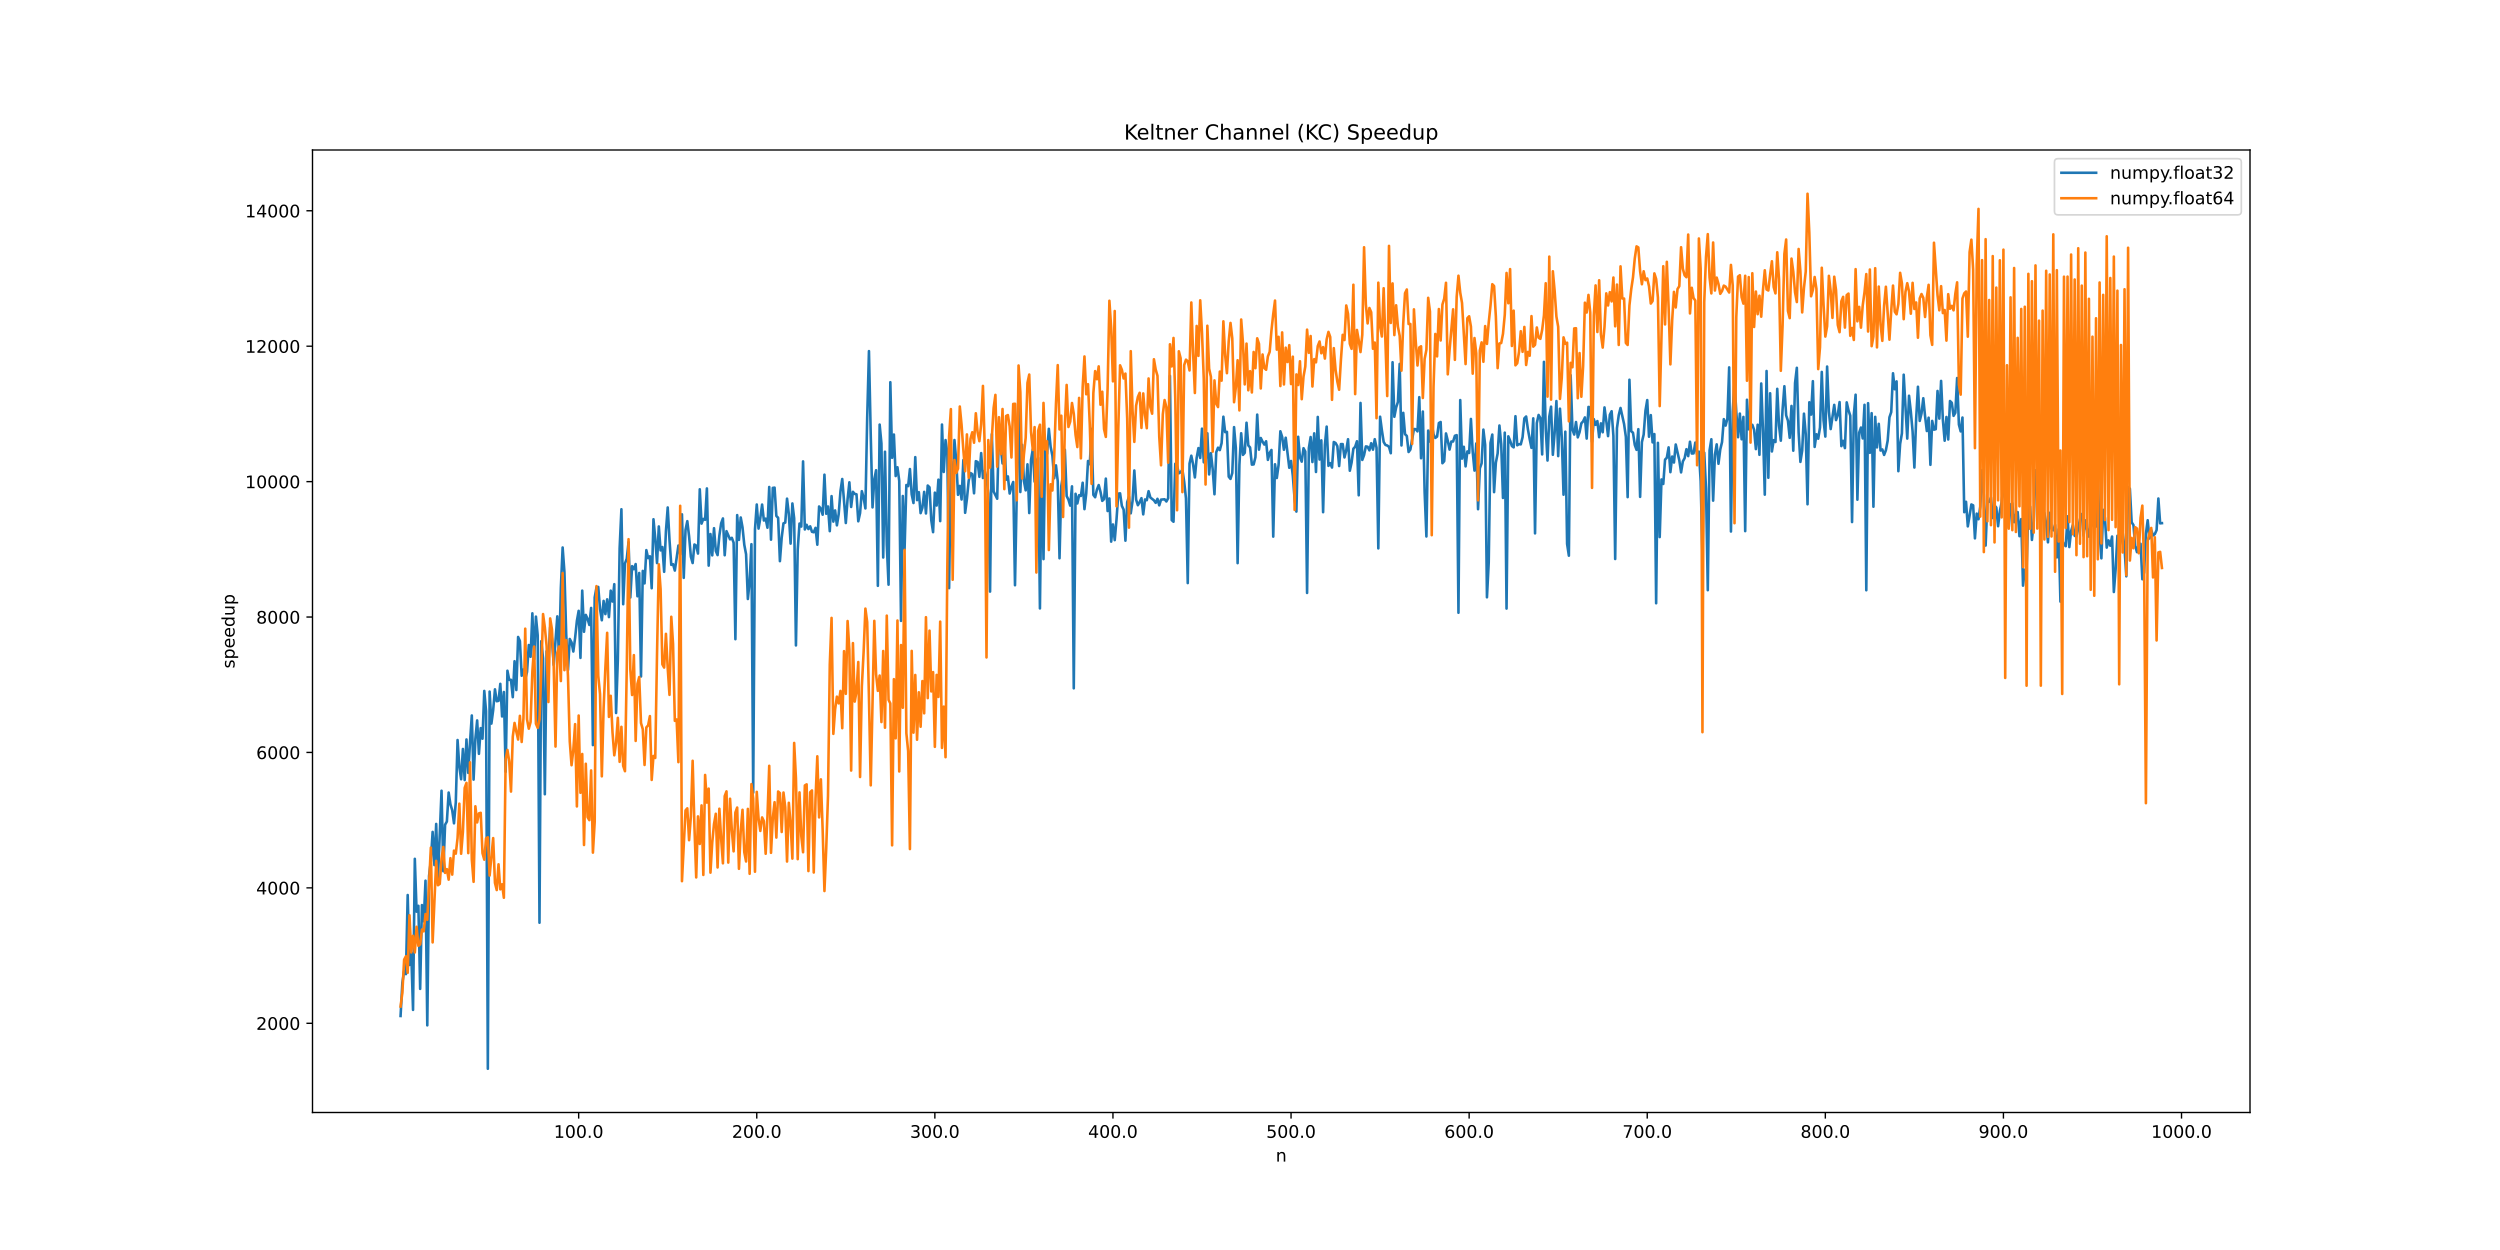 <?xml version="1.0" encoding="utf-8" standalone="no"?>
<!DOCTYPE svg PUBLIC "-//W3C//DTD SVG 1.1//EN"
  "http://www.w3.org/Graphics/SVG/1.1/DTD/svg11.dtd">
<!-- Created with matplotlib (https://matplotlib.org/) -->
<svg height="720pt" version="1.1" viewBox="0 0 1440 720" width="1440pt" xmlns="http://www.w3.org/2000/svg" xmlns:xlink="http://www.w3.org/1999/xlink">
 <defs>
  <style type="text/css">
*{stroke-linecap:butt;stroke-linejoin:round;}
  </style>
 </defs>
 <g id="figure_1">
  <g id="patch_1">
   <path d="M 0 720 
L 1440 720 
L 1440 0 
L 0 0 
z
" style="fill:#ffffff;"/>
  </g>
  <g id="axes_1">
   <g id="patch_2">
    <path d="M 180 640.8 
L 1296 640.8 
L 1296 86.4 
L 180 86.4 
z
" style="fill:#ffffff;"/>
   </g>
   <g id="matplotlib.axis_1">
    <g id="xtick_1">
     <g id="line2d_1">
      <defs>
       <path d="M 0 0 
L 0 3.5 
" id="mfb0ea2a978" style="stroke:#000000;stroke-width:0.8;"/>
      </defs>
      <g>
       <use style="stroke:#000000;stroke-width:0.8;" x="333.31" xlink:href="#mfb0ea2a978" y="640.8"/>
      </g>
     </g>
     <g id="text_1">
      <!-- 100.0 -->
      <defs>
       <path d="M 12.406 8.297 
L 28.516 8.297 
L 28.516 63.922 
L 10.984 60.406 
L 10.984 69.391 
L 28.422 72.906 
L 38.281 72.906 
L 38.281 8.297 
L 54.391 8.297 
L 54.391 0 
L 12.406 0 
z
" id="DejaVuSans-49"/>
       <path d="M 31.781 66.406 
Q 24.172 66.406 20.328 58.906 
Q 16.5 51.422 16.5 36.375 
Q 16.5 21.391 20.328 13.891 
Q 24.172 6.391 31.781 6.391 
Q 39.453 6.391 43.281 13.891 
Q 47.125 21.391 47.125 36.375 
Q 47.125 51.422 43.281 58.906 
Q 39.453 66.406 31.781 66.406 
z
M 31.781 74.219 
Q 44.047 74.219 50.516 64.516 
Q 56.984 54.828 56.984 36.375 
Q 56.984 17.969 50.516 8.266 
Q 44.047 -1.422 31.781 -1.422 
Q 19.531 -1.422 13.062 8.266 
Q 6.594 17.969 6.594 36.375 
Q 6.594 54.828 13.062 64.516 
Q 19.531 74.219 31.781 74.219 
z
" id="DejaVuSans-48"/>
       <path d="M 10.688 12.406 
L 21 12.406 
L 21 0 
L 10.688 0 
z
" id="DejaVuSans-46"/>
      </defs>
      <g transform="translate(318.996 655.398)scale(0.1 -0.1)">
       <use xlink:href="#DejaVuSans-49"/>
       <use x="63.623" xlink:href="#DejaVuSans-48"/>
       <use x="127.246" xlink:href="#DejaVuSans-48"/>
       <use x="190.869" xlink:href="#DejaVuSans-46"/>
       <use x="222.656" xlink:href="#DejaVuSans-48"/>
      </g>
     </g>
    </g>
    <g id="xtick_2">
     <g id="line2d_2">
      <g>
       <use style="stroke:#000000;stroke-width:0.8;" x="435.893" xlink:href="#mfb0ea2a978" y="640.8"/>
      </g>
     </g>
     <g id="text_2">
      <!-- 200.0 -->
      <defs>
       <path d="M 19.188 8.297 
L 53.609 8.297 
L 53.609 0 
L 7.328 0 
L 7.328 8.297 
Q 12.938 14.109 22.625 23.891 
Q 32.328 33.688 34.812 36.531 
Q 39.547 41.844 41.422 45.531 
Q 43.312 49.219 43.312 52.781 
Q 43.312 58.594 39.234 62.25 
Q 35.156 65.922 28.609 65.922 
Q 23.969 65.922 18.812 64.312 
Q 13.672 62.703 7.812 59.422 
L 7.812 69.391 
Q 13.766 71.781 18.938 73 
Q 24.125 74.219 28.422 74.219 
Q 39.75 74.219 46.484 68.547 
Q 53.219 62.891 53.219 53.422 
Q 53.219 48.922 51.531 44.891 
Q 49.859 40.875 45.406 35.406 
Q 44.188 33.984 37.641 27.219 
Q 31.109 20.453 19.188 8.297 
z
" id="DejaVuSans-50"/>
      </defs>
      <g transform="translate(421.579 655.398)scale(0.1 -0.1)">
       <use xlink:href="#DejaVuSans-50"/>
       <use x="63.623" xlink:href="#DejaVuSans-48"/>
       <use x="127.246" xlink:href="#DejaVuSans-48"/>
       <use x="190.869" xlink:href="#DejaVuSans-46"/>
       <use x="222.656" xlink:href="#DejaVuSans-48"/>
      </g>
     </g>
    </g>
    <g id="xtick_3">
     <g id="line2d_3">
      <g>
       <use style="stroke:#000000;stroke-width:0.8;" x="538.476" xlink:href="#mfb0ea2a978" y="640.8"/>
      </g>
     </g>
     <g id="text_3">
      <!-- 300.0 -->
      <defs>
       <path d="M 40.578 39.312 
Q 47.656 37.797 51.625 33 
Q 55.609 28.219 55.609 21.188 
Q 55.609 10.406 48.188 4.484 
Q 40.766 -1.422 27.094 -1.422 
Q 22.516 -1.422 17.656 -0.516 
Q 12.797 0.391 7.625 2.203 
L 7.625 11.719 
Q 11.719 9.328 16.594 8.109 
Q 21.484 6.891 26.812 6.891 
Q 36.078 6.891 40.938 10.547 
Q 45.797 14.203 45.797 21.188 
Q 45.797 27.641 41.281 31.266 
Q 36.766 34.906 28.719 34.906 
L 20.219 34.906 
L 20.219 43.016 
L 29.109 43.016 
Q 36.375 43.016 40.234 45.922 
Q 44.094 48.828 44.094 54.297 
Q 44.094 59.906 40.109 62.906 
Q 36.141 65.922 28.719 65.922 
Q 24.656 65.922 20.016 65.031 
Q 15.375 64.156 9.812 62.312 
L 9.812 71.094 
Q 15.438 72.656 20.344 73.438 
Q 25.25 74.219 29.594 74.219 
Q 40.828 74.219 47.359 69.109 
Q 53.906 64.016 53.906 55.328 
Q 53.906 49.266 50.438 45.094 
Q 46.969 40.922 40.578 39.312 
z
" id="DejaVuSans-51"/>
      </defs>
      <g transform="translate(524.162 655.398)scale(0.1 -0.1)">
       <use xlink:href="#DejaVuSans-51"/>
       <use x="63.623" xlink:href="#DejaVuSans-48"/>
       <use x="127.246" xlink:href="#DejaVuSans-48"/>
       <use x="190.869" xlink:href="#DejaVuSans-46"/>
       <use x="222.656" xlink:href="#DejaVuSans-48"/>
      </g>
     </g>
    </g>
    <g id="xtick_4">
     <g id="line2d_4">
      <g>
       <use style="stroke:#000000;stroke-width:0.8;" x="641.059" xlink:href="#mfb0ea2a978" y="640.8"/>
      </g>
     </g>
     <g id="text_4">
      <!-- 400.0 -->
      <defs>
       <path d="M 37.797 64.312 
L 12.891 25.391 
L 37.797 25.391 
z
M 35.203 72.906 
L 47.609 72.906 
L 47.609 25.391 
L 58.016 25.391 
L 58.016 17.188 
L 47.609 17.188 
L 47.609 0 
L 37.797 0 
L 37.797 17.188 
L 4.891 17.188 
L 4.891 26.703 
z
" id="DejaVuSans-52"/>
      </defs>
      <g transform="translate(626.745 655.398)scale(0.1 -0.1)">
       <use xlink:href="#DejaVuSans-52"/>
       <use x="63.623" xlink:href="#DejaVuSans-48"/>
       <use x="127.246" xlink:href="#DejaVuSans-48"/>
       <use x="190.869" xlink:href="#DejaVuSans-46"/>
       <use x="222.656" xlink:href="#DejaVuSans-48"/>
      </g>
     </g>
    </g>
    <g id="xtick_5">
     <g id="line2d_5">
      <g>
       <use style="stroke:#000000;stroke-width:0.8;" x="743.642" xlink:href="#mfb0ea2a978" y="640.8"/>
      </g>
     </g>
     <g id="text_5">
      <!-- 500.0 -->
      <defs>
       <path d="M 10.797 72.906 
L 49.516 72.906 
L 49.516 64.594 
L 19.828 64.594 
L 19.828 46.734 
Q 21.969 47.469 24.109 47.828 
Q 26.266 48.188 28.422 48.188 
Q 40.625 48.188 47.75 41.5 
Q 54.891 34.812 54.891 23.391 
Q 54.891 11.625 47.562 5.094 
Q 40.234 -1.422 26.906 -1.422 
Q 22.312 -1.422 17.547 -0.641 
Q 12.797 0.141 7.719 1.703 
L 7.719 11.625 
Q 12.109 9.234 16.797 8.062 
Q 21.484 6.891 26.703 6.891 
Q 35.156 6.891 40.078 11.328 
Q 45.016 15.766 45.016 23.391 
Q 45.016 31 40.078 35.438 
Q 35.156 39.891 26.703 39.891 
Q 22.75 39.891 18.812 39.016 
Q 14.891 38.141 10.797 36.281 
z
" id="DejaVuSans-53"/>
      </defs>
      <g transform="translate(729.328 655.398)scale(0.1 -0.1)">
       <use xlink:href="#DejaVuSans-53"/>
       <use x="63.623" xlink:href="#DejaVuSans-48"/>
       <use x="127.246" xlink:href="#DejaVuSans-48"/>
       <use x="190.869" xlink:href="#DejaVuSans-46"/>
       <use x="222.656" xlink:href="#DejaVuSans-48"/>
      </g>
     </g>
    </g>
    <g id="xtick_6">
     <g id="line2d_6">
      <g>
       <use style="stroke:#000000;stroke-width:0.8;" x="846.225" xlink:href="#mfb0ea2a978" y="640.8"/>
      </g>
     </g>
     <g id="text_6">
      <!-- 600.0 -->
      <defs>
       <path d="M 33.016 40.375 
Q 26.375 40.375 22.484 35.828 
Q 18.609 31.297 18.609 23.391 
Q 18.609 15.531 22.484 10.953 
Q 26.375 6.391 33.016 6.391 
Q 39.656 6.391 43.531 10.953 
Q 47.406 15.531 47.406 23.391 
Q 47.406 31.297 43.531 35.828 
Q 39.656 40.375 33.016 40.375 
z
M 52.594 71.297 
L 52.594 62.312 
Q 48.875 64.062 45.094 64.984 
Q 41.312 65.922 37.594 65.922 
Q 27.828 65.922 22.672 59.328 
Q 17.531 52.734 16.797 39.406 
Q 19.672 43.656 24.016 45.922 
Q 28.375 48.188 33.594 48.188 
Q 44.578 48.188 50.953 41.516 
Q 57.328 34.859 57.328 23.391 
Q 57.328 12.156 50.688 5.359 
Q 44.047 -1.422 33.016 -1.422 
Q 20.359 -1.422 13.672 8.266 
Q 6.984 17.969 6.984 36.375 
Q 6.984 53.656 15.188 63.938 
Q 23.391 74.219 37.203 74.219 
Q 40.922 74.219 44.703 73.484 
Q 48.484 72.75 52.594 71.297 
z
" id="DejaVuSans-54"/>
      </defs>
      <g transform="translate(831.911 655.398)scale(0.1 -0.1)">
       <use xlink:href="#DejaVuSans-54"/>
       <use x="63.623" xlink:href="#DejaVuSans-48"/>
       <use x="127.246" xlink:href="#DejaVuSans-48"/>
       <use x="190.869" xlink:href="#DejaVuSans-46"/>
       <use x="222.656" xlink:href="#DejaVuSans-48"/>
      </g>
     </g>
    </g>
    <g id="xtick_7">
     <g id="line2d_7">
      <g>
       <use style="stroke:#000000;stroke-width:0.8;" x="948.808" xlink:href="#mfb0ea2a978" y="640.8"/>
      </g>
     </g>
     <g id="text_7">
      <!-- 700.0 -->
      <defs>
       <path d="M 8.203 72.906 
L 55.078 72.906 
L 55.078 68.703 
L 28.609 0 
L 18.312 0 
L 43.219 64.594 
L 8.203 64.594 
z
" id="DejaVuSans-55"/>
      </defs>
      <g transform="translate(934.494 655.398)scale(0.1 -0.1)">
       <use xlink:href="#DejaVuSans-55"/>
       <use x="63.623" xlink:href="#DejaVuSans-48"/>
       <use x="127.246" xlink:href="#DejaVuSans-48"/>
       <use x="190.869" xlink:href="#DejaVuSans-46"/>
       <use x="222.656" xlink:href="#DejaVuSans-48"/>
      </g>
     </g>
    </g>
    <g id="xtick_8">
     <g id="line2d_8">
      <g>
       <use style="stroke:#000000;stroke-width:0.8;" x="1051.391" xlink:href="#mfb0ea2a978" y="640.8"/>
      </g>
     </g>
     <g id="text_8">
      <!-- 800.0 -->
      <defs>
       <path d="M 31.781 34.625 
Q 24.75 34.625 20.719 30.859 
Q 16.703 27.094 16.703 20.516 
Q 16.703 13.922 20.719 10.156 
Q 24.75 6.391 31.781 6.391 
Q 38.812 6.391 42.859 10.172 
Q 46.922 13.969 46.922 20.516 
Q 46.922 27.094 42.891 30.859 
Q 38.875 34.625 31.781 34.625 
z
M 21.922 38.812 
Q 15.578 40.375 12.031 44.719 
Q 8.5 49.078 8.5 55.328 
Q 8.5 64.062 14.719 69.141 
Q 20.953 74.219 31.781 74.219 
Q 42.672 74.219 48.875 69.141 
Q 55.078 64.062 55.078 55.328 
Q 55.078 49.078 51.531 44.719 
Q 48 40.375 41.703 38.812 
Q 48.828 37.156 52.797 32.312 
Q 56.781 27.484 56.781 20.516 
Q 56.781 9.906 50.312 4.234 
Q 43.844 -1.422 31.781 -1.422 
Q 19.734 -1.422 13.25 4.234 
Q 6.781 9.906 6.781 20.516 
Q 6.781 27.484 10.781 32.312 
Q 14.797 37.156 21.922 38.812 
z
M 18.312 54.391 
Q 18.312 48.734 21.844 45.562 
Q 25.391 42.391 31.781 42.391 
Q 38.141 42.391 41.719 45.562 
Q 45.312 48.734 45.312 54.391 
Q 45.312 60.062 41.719 63.234 
Q 38.141 66.406 31.781 66.406 
Q 25.391 66.406 21.844 63.234 
Q 18.312 60.062 18.312 54.391 
z
" id="DejaVuSans-56"/>
      </defs>
      <g transform="translate(1037.077 655.398)scale(0.1 -0.1)">
       <use xlink:href="#DejaVuSans-56"/>
       <use x="63.623" xlink:href="#DejaVuSans-48"/>
       <use x="127.246" xlink:href="#DejaVuSans-48"/>
       <use x="190.869" xlink:href="#DejaVuSans-46"/>
       <use x="222.656" xlink:href="#DejaVuSans-48"/>
      </g>
     </g>
    </g>
    <g id="xtick_9">
     <g id="line2d_9">
      <g>
       <use style="stroke:#000000;stroke-width:0.8;" x="1153.974" xlink:href="#mfb0ea2a978" y="640.8"/>
      </g>
     </g>
     <g id="text_9">
      <!-- 900.0 -->
      <defs>
       <path d="M 10.984 1.516 
L 10.984 10.5 
Q 14.703 8.734 18.5 7.812 
Q 22.312 6.891 25.984 6.891 
Q 35.75 6.891 40.891 13.453 
Q 46.047 20.016 46.781 33.406 
Q 43.953 29.203 39.594 26.953 
Q 35.25 24.703 29.984 24.703 
Q 19.047 24.703 12.672 31.312 
Q 6.297 37.938 6.297 49.422 
Q 6.297 60.641 12.938 67.422 
Q 19.578 74.219 30.609 74.219 
Q 43.266 74.219 49.922 64.516 
Q 56.594 54.828 56.594 36.375 
Q 56.594 19.141 48.406 8.859 
Q 40.234 -1.422 26.422 -1.422 
Q 22.703 -1.422 18.891 -0.688 
Q 15.094 0.047 10.984 1.516 
z
M 30.609 32.422 
Q 37.25 32.422 41.125 36.953 
Q 45.016 41.5 45.016 49.422 
Q 45.016 57.281 41.125 61.844 
Q 37.25 66.406 30.609 66.406 
Q 23.969 66.406 20.094 61.844 
Q 16.219 57.281 16.219 49.422 
Q 16.219 41.5 20.094 36.953 
Q 23.969 32.422 30.609 32.422 
z
" id="DejaVuSans-57"/>
      </defs>
      <g transform="translate(1139.66 655.398)scale(0.1 -0.1)">
       <use xlink:href="#DejaVuSans-57"/>
       <use x="63.623" xlink:href="#DejaVuSans-48"/>
       <use x="127.246" xlink:href="#DejaVuSans-48"/>
       <use x="190.869" xlink:href="#DejaVuSans-46"/>
       <use x="222.656" xlink:href="#DejaVuSans-48"/>
      </g>
     </g>
    </g>
    <g id="xtick_10">
     <g id="line2d_10">
      <g>
       <use style="stroke:#000000;stroke-width:0.8;" x="1256.557" xlink:href="#mfb0ea2a978" y="640.8"/>
      </g>
     </g>
     <g id="text_10">
      <!-- 1000.0 -->
      <g transform="translate(1239.062 655.398)scale(0.1 -0.1)">
       <use xlink:href="#DejaVuSans-49"/>
       <use x="63.623" xlink:href="#DejaVuSans-48"/>
       <use x="127.246" xlink:href="#DejaVuSans-48"/>
       <use x="190.869" xlink:href="#DejaVuSans-48"/>
       <use x="254.492" xlink:href="#DejaVuSans-46"/>
       <use x="286.279" xlink:href="#DejaVuSans-48"/>
      </g>
     </g>
    </g>
    <g id="text_11">
     <!-- n -->
     <defs>
      <path d="M 54.891 33.016 
L 54.891 0 
L 45.906 0 
L 45.906 32.719 
Q 45.906 40.484 42.875 44.328 
Q 39.844 48.188 33.797 48.188 
Q 26.516 48.188 22.312 43.547 
Q 18.109 38.922 18.109 30.906 
L 18.109 0 
L 9.078 0 
L 9.078 54.688 
L 18.109 54.688 
L 18.109 46.188 
Q 21.344 51.125 25.703 53.562 
Q 30.078 56 35.797 56 
Q 45.219 56 50.047 50.172 
Q 54.891 44.344 54.891 33.016 
z
" id="DejaVuSans-110"/>
     </defs>
     <g transform="translate(734.831 669.077)scale(0.1 -0.1)">
      <use xlink:href="#DejaVuSans-110"/>
     </g>
    </g>
   </g>
   <g id="matplotlib.axis_2">
    <g id="ytick_1">
     <g id="line2d_11">
      <defs>
       <path d="M 0 0 
L -3.5 0 
" id="m66006cb0d4" style="stroke:#000000;stroke-width:0.8;"/>
      </defs>
      <g>
       <use style="stroke:#000000;stroke-width:0.8;" x="180" xlink:href="#m66006cb0d4" y="589.409"/>
      </g>
     </g>
     <g id="text_12">
      <!-- 2000 -->
      <g transform="translate(147.55 593.208)scale(0.1 -0.1)">
       <use xlink:href="#DejaVuSans-50"/>
       <use x="63.623" xlink:href="#DejaVuSans-48"/>
       <use x="127.246" xlink:href="#DejaVuSans-48"/>
       <use x="190.869" xlink:href="#DejaVuSans-48"/>
      </g>
     </g>
    </g>
    <g id="ytick_2">
     <g id="line2d_12">
      <g>
       <use style="stroke:#000000;stroke-width:0.8;" x="180" xlink:href="#m66006cb0d4" y="511.41"/>
      </g>
     </g>
     <g id="text_13">
      <!-- 4000 -->
      <g transform="translate(147.55 515.209)scale(0.1 -0.1)">
       <use xlink:href="#DejaVuSans-52"/>
       <use x="63.623" xlink:href="#DejaVuSans-48"/>
       <use x="127.246" xlink:href="#DejaVuSans-48"/>
       <use x="190.869" xlink:href="#DejaVuSans-48"/>
      </g>
     </g>
    </g>
    <g id="ytick_3">
     <g id="line2d_13">
      <g>
       <use style="stroke:#000000;stroke-width:0.8;" x="180" xlink:href="#m66006cb0d4" y="433.411"/>
      </g>
     </g>
     <g id="text_14">
      <!-- 6000 -->
      <g transform="translate(147.55 437.21)scale(0.1 -0.1)">
       <use xlink:href="#DejaVuSans-54"/>
       <use x="63.623" xlink:href="#DejaVuSans-48"/>
       <use x="127.246" xlink:href="#DejaVuSans-48"/>
       <use x="190.869" xlink:href="#DejaVuSans-48"/>
      </g>
     </g>
    </g>
    <g id="ytick_4">
     <g id="line2d_14">
      <g>
       <use style="stroke:#000000;stroke-width:0.8;" x="180" xlink:href="#m66006cb0d4" y="355.412"/>
      </g>
     </g>
     <g id="text_15">
      <!-- 8000 -->
      <g transform="translate(147.55 359.211)scale(0.1 -0.1)">
       <use xlink:href="#DejaVuSans-56"/>
       <use x="63.623" xlink:href="#DejaVuSans-48"/>
       <use x="127.246" xlink:href="#DejaVuSans-48"/>
       <use x="190.869" xlink:href="#DejaVuSans-48"/>
      </g>
     </g>
    </g>
    <g id="ytick_5">
     <g id="line2d_15">
      <g>
       <use style="stroke:#000000;stroke-width:0.8;" x="180" xlink:href="#m66006cb0d4" y="277.413"/>
      </g>
     </g>
     <g id="text_16">
      <!-- 10000 -->
      <g transform="translate(141.188 281.212)scale(0.1 -0.1)">
       <use xlink:href="#DejaVuSans-49"/>
       <use x="63.623" xlink:href="#DejaVuSans-48"/>
       <use x="127.246" xlink:href="#DejaVuSans-48"/>
       <use x="190.869" xlink:href="#DejaVuSans-48"/>
       <use x="254.492" xlink:href="#DejaVuSans-48"/>
      </g>
     </g>
    </g>
    <g id="ytick_6">
     <g id="line2d_16">
      <g>
       <use style="stroke:#000000;stroke-width:0.8;" x="180" xlink:href="#m66006cb0d4" y="199.414"/>
      </g>
     </g>
     <g id="text_17">
      <!-- 12000 -->
      <g transform="translate(141.188 203.213)scale(0.1 -0.1)">
       <use xlink:href="#DejaVuSans-49"/>
       <use x="63.623" xlink:href="#DejaVuSans-50"/>
       <use x="127.246" xlink:href="#DejaVuSans-48"/>
       <use x="190.869" xlink:href="#DejaVuSans-48"/>
       <use x="254.492" xlink:href="#DejaVuSans-48"/>
      </g>
     </g>
    </g>
    <g id="ytick_7">
     <g id="line2d_17">
      <g>
       <use style="stroke:#000000;stroke-width:0.8;" x="180" xlink:href="#m66006cb0d4" y="121.414"/>
      </g>
     </g>
     <g id="text_18">
      <!-- 14000 -->
      <g transform="translate(141.188 125.214)scale(0.1 -0.1)">
       <use xlink:href="#DejaVuSans-49"/>
       <use x="63.623" xlink:href="#DejaVuSans-52"/>
       <use x="127.246" xlink:href="#DejaVuSans-48"/>
       <use x="190.869" xlink:href="#DejaVuSans-48"/>
       <use x="254.492" xlink:href="#DejaVuSans-48"/>
      </g>
     </g>
    </g>
    <g id="text_19">
     <!-- speedup -->
     <defs>
      <path d="M 44.281 53.078 
L 44.281 44.578 
Q 40.484 46.531 36.375 47.5 
Q 32.281 48.484 27.875 48.484 
Q 21.188 48.484 17.844 46.438 
Q 14.5 44.391 14.5 40.281 
Q 14.5 37.156 16.891 35.375 
Q 19.281 33.594 26.516 31.984 
L 29.594 31.297 
Q 39.156 29.25 43.188 25.516 
Q 47.219 21.781 47.219 15.094 
Q 47.219 7.469 41.188 3.016 
Q 35.156 -1.422 24.609 -1.422 
Q 20.219 -1.422 15.453 -0.562 
Q 10.688 0.297 5.422 2 
L 5.422 11.281 
Q 10.406 8.688 15.234 7.391 
Q 20.062 6.109 24.812 6.109 
Q 31.156 6.109 34.562 8.281 
Q 37.984 10.453 37.984 14.406 
Q 37.984 18.062 35.516 20.016 
Q 33.062 21.969 24.703 23.781 
L 21.578 24.516 
Q 13.234 26.266 9.516 29.906 
Q 5.812 33.547 5.812 39.891 
Q 5.812 47.609 11.281 51.797 
Q 16.75 56 26.812 56 
Q 31.781 56 36.172 55.266 
Q 40.578 54.547 44.281 53.078 
z
" id="DejaVuSans-115"/>
      <path d="M 18.109 8.203 
L 18.109 -20.797 
L 9.078 -20.797 
L 9.078 54.688 
L 18.109 54.688 
L 18.109 46.391 
Q 20.953 51.266 25.266 53.625 
Q 29.594 56 35.594 56 
Q 45.562 56 51.781 48.094 
Q 58.016 40.188 58.016 27.297 
Q 58.016 14.406 51.781 6.484 
Q 45.562 -1.422 35.594 -1.422 
Q 29.594 -1.422 25.266 0.953 
Q 20.953 3.328 18.109 8.203 
z
M 48.688 27.297 
Q 48.688 37.203 44.609 42.844 
Q 40.531 48.484 33.406 48.484 
Q 26.266 48.484 22.188 42.844 
Q 18.109 37.203 18.109 27.297 
Q 18.109 17.391 22.188 11.75 
Q 26.266 6.109 33.406 6.109 
Q 40.531 6.109 44.609 11.75 
Q 48.688 17.391 48.688 27.297 
z
" id="DejaVuSans-112"/>
      <path d="M 56.203 29.594 
L 56.203 25.203 
L 14.891 25.203 
Q 15.484 15.922 20.484 11.062 
Q 25.484 6.203 34.422 6.203 
Q 39.594 6.203 44.453 7.469 
Q 49.312 8.734 54.109 11.281 
L 54.109 2.781 
Q 49.266 0.734 44.188 -0.344 
Q 39.109 -1.422 33.891 -1.422 
Q 20.797 -1.422 13.156 6.188 
Q 5.516 13.812 5.516 26.812 
Q 5.516 40.234 12.766 48.109 
Q 20.016 56 32.328 56 
Q 43.359 56 49.781 48.891 
Q 56.203 41.797 56.203 29.594 
z
M 47.219 32.234 
Q 47.125 39.594 43.094 43.984 
Q 39.062 48.391 32.422 48.391 
Q 24.906 48.391 20.391 44.141 
Q 15.875 39.891 15.188 32.172 
z
" id="DejaVuSans-101"/>
      <path d="M 45.406 46.391 
L 45.406 75.984 
L 54.391 75.984 
L 54.391 0 
L 45.406 0 
L 45.406 8.203 
Q 42.578 3.328 38.25 0.953 
Q 33.938 -1.422 27.875 -1.422 
Q 17.969 -1.422 11.734 6.484 
Q 5.516 14.406 5.516 27.297 
Q 5.516 40.188 11.734 48.094 
Q 17.969 56 27.875 56 
Q 33.938 56 38.25 53.625 
Q 42.578 51.266 45.406 46.391 
z
M 14.797 27.297 
Q 14.797 17.391 18.875 11.75 
Q 22.953 6.109 30.078 6.109 
Q 37.203 6.109 41.297 11.75 
Q 45.406 17.391 45.406 27.297 
Q 45.406 37.203 41.297 42.844 
Q 37.203 48.484 30.078 48.484 
Q 22.953 48.484 18.875 42.844 
Q 14.797 37.203 14.797 27.297 
z
" id="DejaVuSans-100"/>
      <path d="M 8.5 21.578 
L 8.5 54.688 
L 17.484 54.688 
L 17.484 21.922 
Q 17.484 14.156 20.5 10.266 
Q 23.531 6.391 29.594 6.391 
Q 36.859 6.391 41.078 11.031 
Q 45.312 15.672 45.312 23.688 
L 45.312 54.688 
L 54.297 54.688 
L 54.297 0 
L 45.312 0 
L 45.312 8.406 
Q 42.047 3.422 37.719 1 
Q 33.406 -1.422 27.688 -1.422 
Q 18.266 -1.422 13.375 4.438 
Q 8.5 10.297 8.5 21.578 
z
M 31.109 56 
z
" id="DejaVuSans-117"/>
     </defs>
     <g transform="translate(135.108 385.049)rotate(-90)scale(0.1 -0.1)">
      <use xlink:href="#DejaVuSans-115"/>
      <use x="52.1" xlink:href="#DejaVuSans-112"/>
      <use x="115.576" xlink:href="#DejaVuSans-101"/>
      <use x="177.1" xlink:href="#DejaVuSans-101"/>
      <use x="238.623" xlink:href="#DejaVuSans-100"/>
      <use x="302.1" xlink:href="#DejaVuSans-117"/>
      <use x="365.479" xlink:href="#DejaVuSans-112"/>
     </g>
    </g>
   </g>
   <g id="line2d_18">
    <path clip-path="url(#pab117563a3)" d="M 230.727 585.206 
L 231.753 566.173 
L 232.779 559.214 
L 233.805 561.093 
L 234.831 515.541 
L 235.856 555.818 
L 236.882 548.776 
L 237.908 581.692 
L 238.934 494.69 
L 239.96 525.124 
L 240.986 521.752 
L 242.011 569.596 
L 243.037 521.335 
L 244.063 530.713 
L 245.089 507.273 
L 246.115 590.6 
L 247.141 504.516 
L 248.166 495.851 
L 249.192 479.186 
L 250.218 498.297 
L 251.244 474.593 
L 252.27 505.832 
L 254.321 455.464 
L 255.347 501.839 
L 256.373 475.042 
L 257.399 473.194 
L 258.425 456.507 
L 259.451 463.317 
L 260.476 466.686 
L 261.502 474.238 
L 262.528 462.225 
L 263.554 426.262 
L 264.58 441.76 
L 265.605 448.849 
L 266.631 431.406 
L 267.657 449.294 
L 268.683 425.932 
L 269.709 445.187 
L 270.735 427.381 
L 271.76 412.115 
L 272.786 449.057 
L 273.812 425.669 
L 274.838 414.971 
L 275.864 434.204 
L 276.89 419.407 
L 277.915 425.488 
L 278.941 397.977 
L 279.967 409.594 
L 280.993 615.6 
L 282.019 398.357 
L 283.045 416.79 
L 284.07 408.988 
L 285.096 397.053 
L 286.122 403.912 
L 287.148 403.67 
L 288.174 393.892 
L 289.2 412.676 
L 290.225 398.604 
L 291.251 444.546 
L 292.277 386.336 
L 293.303 391.601 
L 294.329 391.575 
L 295.355 401.574 
L 296.38 380.859 
L 297.406 397.457 
L 298.432 366.895 
L 299.458 369.238 
L 300.484 389.226 
L 301.51 385.622 
L 302.535 391.165 
L 303.561 387.034 
L 304.587 371.539 
L 305.613 378.299 
L 306.639 353.276 
L 307.664 379.699 
L 308.69 355.18 
L 309.716 365.949 
L 310.742 531.49 
L 311.768 369.331 
L 312.794 379.202 
L 313.819 457.481 
L 314.845 375.133 
L 315.871 380.489 
L 316.897 361.248 
L 317.923 367.993 
L 318.949 383.002 
L 321 355.033 
L 322.026 379.381 
L 323.052 338.591 
L 324.078 315.359 
L 325.104 329.397 
L 326.129 365.176 
L 327.155 385.971 
L 328.181 368.059 
L 329.207 369.991 
L 330.233 375.282 
L 331.259 367.468 
L 332.284 357.62 
L 333.31 351.842 
L 334.336 378.941 
L 335.362 340.206 
L 336.388 363.902 
L 337.414 354.19 
L 338.439 356.457 
L 339.465 359.973 
L 340.491 350.178 
L 341.517 429.187 
L 342.543 344.144 
L 343.569 338.358 
L 344.594 338.086 
L 345.62 350.86 
L 346.646 357.277 
L 347.672 346.119 
L 348.698 353.723 
L 349.724 345.227 
L 350.749 355.449 
L 351.775 340.214 
L 352.801 346.483 
L 353.827 336.488 
L 354.853 410.69 
L 355.878 379.85 
L 356.904 315.846 
L 357.93 293.33 
L 358.956 348.033 
L 359.982 324.513 
L 361.008 321.85 
L 362.033 312.344 
L 363.059 344.166 
L 364.085 326.107 
L 365.111 327.846 
L 366.137 324.902 
L 367.163 343.445 
L 368.188 330.041 
L 369.214 389.657 
L 370.24 328.843 
L 371.266 336.024 
L 372.292 316.871 
L 373.318 321.471 
L 374.343 320.432 
L 375.369 338.827 
L 376.395 299.093 
L 377.421 310.15 
L 378.447 324.319 
L 379.473 303.237 
L 380.498 317.025 
L 381.524 315.099 
L 382.55 329.362 
L 383.576 305.924 
L 384.602 292.302 
L 385.628 311.012 
L 386.653 325.36 
L 387.679 324.984 
L 388.705 328.642 
L 390.757 314.223 
L 391.783 319.319 
L 392.808 296.255 
L 393.834 332.835 
L 394.86 305.224 
L 395.886 300.192 
L 396.912 308.927 
L 397.937 320.66 
L 398.963 324.31 
L 399.989 313.629 
L 401.015 314.301 
L 402.041 318.844 
L 403.067 281.833 
L 404.092 301.602 
L 405.118 298.888 
L 406.144 299.416 
L 407.17 281.343 
L 408.196 325.797 
L 409.222 307.621 
L 410.247 319.889 
L 411.273 304.246 
L 412.299 317.329 
L 413.325 319.739 
L 414.351 308.537 
L 415.377 301.435 
L 416.402 298.626 
L 417.428 319.824 
L 418.454 305.952 
L 420.506 310.663 
L 421.532 309.797 
L 422.557 312.589 
L 423.583 368.173 
L 424.609 296.703 
L 425.635 310.974 
L 426.661 298.075 
L 427.687 303.758 
L 428.712 313.807 
L 429.738 319.236 
L 430.764 345.021 
L 431.79 334.889 
L 432.816 313.466 
L 433.842 456.586 
L 434.867 304.867 
L 435.893 290.596 
L 436.919 304.472 
L 437.945 298.37 
L 438.971 290.631 
L 439.997 299.816 
L 441.022 298.734 
L 442.048 303.956 
L 443.074 280.511 
L 444.1 310.852 
L 445.126 281.035 
L 446.151 280.874 
L 447.177 297.201 
L 448.203 298.247 
L 449.229 323.227 
L 450.255 309.666 
L 451.281 301.443 
L 452.306 301.002 
L 453.332 287.229 
L 454.358 296.065 
L 455.384 313.124 
L 456.41 289.991 
L 457.436 298.569 
L 458.461 371.76 
L 459.487 316.541 
L 460.513 301.573 
L 461.539 303.295 
L 462.565 265.767 
L 463.591 304.971 
L 464.616 302.284 
L 465.642 304.744 
L 466.668 303.176 
L 467.694 306.311 
L 468.72 306.574 
L 469.746 304.044 
L 470.771 313.752 
L 471.797 291.738 
L 472.823 292.999 
L 473.849 296.471 
L 474.875 273.417 
L 475.901 295.912 
L 476.926 291.733 
L 477.952 305.947 
L 478.978 285.767 
L 480.004 300.45 
L 481.03 294.007 
L 482.056 302.599 
L 483.081 296.131 
L 484.107 282.865 
L 485.133 275.902 
L 487.185 301.254 
L 488.21 287.545 
L 489.236 277.813 
L 490.262 292.007 
L 491.288 283.281 
L 492.314 284.495 
L 493.34 284.702 
L 494.365 300.264 
L 495.391 295.555 
L 496.417 282.923 
L 497.443 286.696 
L 498.469 292.851 
L 499.495 240.768 
L 500.52 202.241 
L 501.546 250.645 
L 502.572 292.255 
L 503.598 276.279 
L 504.624 270.855 
L 505.65 337.425 
L 506.675 244.56 
L 507.701 255.44 
L 508.727 321.121 
L 509.753 260.2 
L 510.779 313.733 
L 511.805 336.77 
L 512.83 220.155 
L 513.856 263.683 
L 514.882 250.296 
L 515.908 274.198 
L 516.934 269.149 
L 517.96 276.991 
L 518.985 357.625 
L 520.011 285.7 
L 521.037 316.306 
L 522.063 279.36 
L 523.089 280.014 
L 524.115 270.171 
L 525.14 284.803 
L 526.166 289.737 
L 527.192 263.313 
L 528.218 288.083 
L 529.244 283.489 
L 530.27 295.571 
L 531.295 292.464 
L 532.321 283.324 
L 533.347 295.752 
L 534.373 279.678 
L 535.399 280.688 
L 536.424 299.702 
L 537.45 306.521 
L 538.476 283.768 
L 539.502 291.18 
L 540.528 276.29 
L 541.554 300.158 
L 542.579 244.54 
L 543.605 271.848 
L 544.631 253.493 
L 545.657 260.907 
L 546.683 338.766 
L 547.709 265.569 
L 548.734 284.082 
L 549.76 253.457 
L 550.786 265.394 
L 551.812 285.005 
L 552.838 279.881 
L 553.864 287.701 
L 554.889 264.98 
L 555.915 295.373 
L 556.941 287.433 
L 557.967 276.907 
L 558.993 272.46 
L 560.019 273.106 
L 561.044 284.135 
L 562.07 265.644 
L 563.096 266.099 
L 564.122 274.649 
L 565.148 260.993 
L 566.174 275.33 
L 567.199 271.205 
L 568.225 275.201 
L 569.251 284.268 
L 570.277 340.759 
L 571.303 250.074 
L 572.329 283.079 
L 574.38 287.269 
L 575.406 246.725 
L 576.432 257.562 
L 577.458 266.943 
L 578.484 252.624 
L 579.509 276.353 
L 580.535 274.414 
L 581.561 284.274 
L 582.587 280.319 
L 583.613 277.636 
L 584.638 337.09 
L 585.664 283.341 
L 586.69 220.785 
L 587.716 283.391 
L 588.742 256.249 
L 589.768 277.003 
L 590.793 282.443 
L 591.819 267.443 
L 592.845 295.513 
L 593.871 264.886 
L 594.897 258.81 
L 595.923 277.434 
L 596.948 265.67 
L 597.974 263.751 
L 599 350.444 
L 600.026 265.514 
L 601.052 322.043 
L 602.078 254.392 
L 603.103 261.383 
L 604.129 246.998 
L 605.155 257.362 
L 606.181 262.492 
L 607.207 275.442 
L 608.233 268.047 
L 609.258 277.178 
L 610.284 321.554 
L 611.31 279.908 
L 612.336 273.401 
L 613.362 259.066 
L 614.388 285.743 
L 615.413 287.78 
L 616.439 291.233 
L 617.465 280.14 
L 618.491 396.467 
L 619.517 284.422 
L 620.543 289.985 
L 621.568 285.226 
L 622.594 285.673 
L 623.62 278.058 
L 624.646 293.264 
L 625.672 284.197 
L 626.697 265.543 
L 627.723 267.383 
L 628.749 247.05 
L 629.775 285.061 
L 630.801 286.418 
L 631.827 282.021 
L 632.852 279.395 
L 633.878 283.309 
L 634.904 288.497 
L 635.93 287.501 
L 636.956 275.687 
L 637.982 294.352 
L 639.007 287.118 
L 640.033 311.976 
L 641.059 302.088 
L 642.085 311.114 
L 643.111 299.206 
L 644.137 284.357 
L 645.162 284.159 
L 646.188 291.376 
L 647.214 293.551 
L 648.24 311.431 
L 649.266 289.229 
L 650.292 286.105 
L 651.317 295.671 
L 652.343 288.586 
L 653.369 271.006 
L 654.395 287.744 
L 655.421 291.002 
L 656.447 289.207 
L 657.472 286.946 
L 658.498 296.274 
L 659.524 287.681 
L 660.55 288.124 
L 661.576 282.919 
L 662.602 286.555 
L 664.653 288.179 
L 665.679 289.636 
L 666.705 287.324 
L 667.731 291.073 
L 668.757 287.784 
L 670.808 287.589 
L 671.834 288.853 
L 672.86 286.957 
L 673.886 216.505 
L 674.911 299.572 
L 675.937 300.522 
L 676.963 267.125 
L 677.989 268.378 
L 679.015 272.616 
L 680.041 271.995 
L 681.066 270.569 
L 682.092 277.503 
L 683.118 287.014 
L 684.144 335.852 
L 685.17 267.011 
L 686.196 262.488 
L 687.221 267.512 
L 688.247 274.998 
L 689.273 263.723 
L 690.299 258.104 
L 691.325 263.771 
L 692.351 246.913 
L 693.376 266.281 
L 694.402 265.969 
L 695.428 249.586 
L 696.454 273.267 
L 697.48 261.01 
L 698.506 270.22 
L 699.531 284.693 
L 700.557 260.484 
L 701.583 257.865 
L 702.609 259.248 
L 703.635 255.263 
L 704.661 240.024 
L 705.686 248.908 
L 706.712 248.752 
L 707.738 274.56 
L 708.764 275.849 
L 709.79 272.457 
L 710.816 246.029 
L 711.841 258.022 
L 712.867 324.37 
L 713.893 267.743 
L 714.919 249.558 
L 715.945 262.007 
L 716.97 260.855 
L 717.996 243.493 
L 719.022 256.559 
L 720.048 257.721 
L 721.074 267.624 
L 722.1 267.502 
L 723.125 263.37 
L 724.151 238.818 
L 725.177 258.994 
L 726.203 252.293 
L 727.229 254.383 
L 728.255 256.068 
L 729.28 254.168 
L 730.306 264.891 
L 731.332 260.828 
L 732.358 259.189 
L 733.384 309.099 
L 734.41 267.429 
L 735.435 275.34 
L 736.461 267.827 
L 737.487 248.408 
L 738.513 251.627 
L 739.539 259.064 
L 740.565 252.13 
L 742.616 269.431 
L 743.642 265.523 
L 744.668 274.113 
L 745.694 287.49 
L 746.72 294.666 
L 747.745 251.583 
L 748.771 263.416 
L 749.797 265.909 
L 750.823 258.163 
L 751.849 260.11 
L 752.875 341.531 
L 753.9 258.131 
L 754.926 251.739 
L 755.952 266.125 
L 756.978 249.61 
L 758.004 271.863 
L 759.03 240.157 
L 760.055 264.68 
L 761.081 253.647 
L 762.107 295.025 
L 763.133 256.278 
L 764.159 245.726 
L 765.184 268.334 
L 766.21 266.771 
L 767.236 269.303 
L 768.262 254.602 
L 769.288 255.172 
L 770.314 257.009 
L 771.339 268.439 
L 772.365 255.798 
L 773.391 255.804 
L 774.417 263.488 
L 775.443 259.326 
L 776.469 252.997 
L 777.494 271.139 
L 778.52 266.404 
L 779.546 258.448 
L 780.572 257.334 
L 781.598 254.169 
L 782.624 285.285 
L 783.649 232.109 
L 784.675 264.917 
L 785.701 262.113 
L 786.727 257.129 
L 787.753 257.332 
L 788.779 259.403 
L 789.804 255.296 
L 790.83 259.005 
L 791.856 252.974 
L 792.882 257.936 
L 793.908 315.863 
L 794.934 240.032 
L 795.959 247.821 
L 796.985 254.545 
L 798.011 256.281 
L 799.037 256.608 
L 800.063 257.362 
L 801.089 261.055 
L 802.114 208.652 
L 803.14 240.059 
L 804.166 234.74 
L 805.192 231.551 
L 806.218 209.596 
L 807.243 256.586 
L 808.269 237.803 
L 809.295 250.092 
L 810.321 251.093 
L 811.347 260.354 
L 812.373 258.951 
L 814.424 247.112 
L 815.45 247.221 
L 816.476 248.478 
L 817.502 228.773 
L 818.528 263.95 
L 819.553 237.052 
L 820.579 283.356 
L 821.605 309.011 
L 822.631 248.018 
L 823.657 254.351 
L 824.683 243.984 
L 825.708 250.211 
L 826.734 252.236 
L 827.76 251.483 
L 828.786 243.674 
L 829.812 243.072 
L 830.838 266.813 
L 831.863 265.654 
L 832.889 249.662 
L 833.915 253.88 
L 834.941 258.959 
L 835.967 254.313 
L 836.993 254.306 
L 838.018 251.004 
L 839.044 250.645 
L 840.07 352.944 
L 841.096 230.443 
L 842.122 264.168 
L 843.148 257.35 
L 844.173 268.637 
L 845.199 260.014 
L 846.225 260.911 
L 847.251 241.317 
L 848.277 260.237 
L 849.303 271.054 
L 850.328 255.431 
L 851.354 293.303 
L 852.38 269.789 
L 853.406 266.866 
L 854.432 247.452 
L 855.457 256.349 
L 856.483 344.042 
L 857.509 323.864 
L 858.535 255.115 
L 859.561 250.313 
L 860.587 283.47 
L 861.612 266.487 
L 862.638 261.201 
L 863.664 245.092 
L 864.69 255.812 
L 865.716 286.819 
L 866.742 249.206 
L 867.767 350.537 
L 868.793 251.325 
L 869.819 253.795 
L 870.845 256.912 
L 871.871 257.685 
L 872.897 239.737 
L 873.922 256.481 
L 874.948 255.829 
L 875.974 255.951 
L 877 251.829 
L 878.026 240.975 
L 879.052 239.911 
L 880.077 247.258 
L 881.103 252.946 
L 882.129 257.963 
L 883.155 240.969 
L 884.181 307.22 
L 885.207 243.702 
L 886.232 239.008 
L 887.258 240.844 
L 888.284 261.741 
L 889.31 208.437 
L 890.336 246.826 
L 891.362 265.268 
L 892.387 239.966 
L 893.413 234.234 
L 894.439 261.949 
L 895.465 249.348 
L 896.491 231.017 
L 897.516 262.721 
L 898.542 235.409 
L 899.568 251.663 
L 900.594 284.946 
L 901.62 248.652 
L 902.646 313.261 
L 903.671 320.072 
L 904.697 216.116 
L 905.723 247.359 
L 906.749 250.302 
L 907.775 243.087 
L 908.801 251.923 
L 909.826 248.919 
L 910.852 243.838 
L 911.878 242.691 
L 912.904 240.438 
L 913.93 252.618 
L 914.956 234.395 
L 915.981 234.618 
L 917.007 254.488 
L 918.033 241.425 
L 919.059 244.707 
L 920.085 242.547 
L 921.111 251.825 
L 922.136 243.856 
L 923.162 248.983 
L 924.188 234.678 
L 925.214 242.469 
L 926.24 251.204 
L 927.266 238.933 
L 928.291 236.866 
L 929.317 251.075 
L 930.343 321.984 
L 931.369 246.576 
L 932.395 239.151 
L 933.421 234.992 
L 935.472 244.26 
L 936.498 251.643 
L 937.524 286.35 
L 938.55 218.733 
L 939.576 248.407 
L 940.601 249.247 
L 941.627 256.246 
L 942.653 259.103 
L 943.679 247.203 
L 944.705 286.195 
L 945.73 254.652 
L 946.756 250.293 
L 947.782 236.587 
L 948.808 230.447 
L 949.834 251.562 
L 950.86 239.115 
L 951.885 254.798 
L 952.911 250.039 
L 953.937 347.476 
L 954.963 255.081 
L 955.989 309.36 
L 957.015 276.17 
L 958.04 278.76 
L 959.066 264.741 
L 960.092 263.654 
L 961.118 257.682 
L 962.144 271.964 
L 963.17 262.973 
L 964.195 266.414 
L 965.221 256.028 
L 967.273 265.088 
L 968.299 272.095 
L 969.325 265.756 
L 970.35 263.883 
L 971.376 258.733 
L 972.402 262.723 
L 973.428 254.448 
L 974.454 261.219 
L 975.48 261.162 
L 976.505 254.913 
L 977.531 261.781 
L 978.557 260.137 
L 979.583 277.175 
L 980.609 320.296 
L 981.635 260.732 
L 982.66 281.355 
L 983.686 339.948 
L 984.712 259.398 
L 985.738 253.009 
L 986.764 288.37 
L 987.79 261.93 
L 988.815 255.951 
L 989.841 267.132 
L 990.867 258.894 
L 991.893 254.631 
L 992.919 241.436 
L 993.944 245.137 
L 994.97 241.121 
L 995.996 211.614 
L 997.022 306.154 
L 998.048 237.057 
L 999.074 219.569 
L 1000.099 237.233 
L 1001.125 251.837 
L 1002.151 238.231 
L 1003.177 253.013 
L 1004.203 240.148 
L 1005.229 305.931 
L 1006.254 230.263 
L 1007.28 247.284 
L 1008.306 245.325 
L 1009.332 244.688 
L 1010.358 247.582 
L 1011.384 258.683 
L 1012.409 244.647 
L 1013.435 261.968 
L 1014.461 220.893 
L 1015.487 248.413 
L 1016.513 284.919 
L 1017.539 213.703 
L 1018.564 275.194 
L 1019.59 226.533 
L 1020.616 260.042 
L 1021.642 253.548 
L 1022.668 254.594 
L 1023.694 223.975 
L 1024.719 245.224 
L 1025.745 253.83 
L 1026.771 235.831 
L 1027.797 222.47 
L 1028.823 239.246 
L 1029.849 242.339 
L 1030.874 252.179 
L 1031.9 233.828 
L 1032.926 259.599 
L 1033.952 220.595 
L 1034.978 211.855 
L 1036.003 249.012 
L 1037.029 266.048 
L 1038.055 259.554 
L 1039.081 238.27 
L 1040.107 250.056 
L 1041.133 290.459 
L 1042.158 231.723 
L 1043.184 238.812 
L 1044.21 219.563 
L 1045.236 257.428 
L 1046.262 250.149 
L 1047.288 252.7 
L 1048.313 246.252 
L 1049.339 214.232 
L 1050.365 242.108 
L 1051.391 251.462 
L 1052.417 211.135 
L 1053.443 237.118 
L 1054.468 247.138 
L 1056.52 233.206 
L 1057.546 241.979 
L 1058.572 238.916 
L 1059.598 231.603 
L 1060.623 256.963 
L 1061.649 253.918 
L 1062.675 258.103 
L 1063.701 231.755 
L 1064.727 236.298 
L 1065.753 239.461 
L 1066.778 300.701 
L 1067.804 238.946 
L 1068.83 227.347 
L 1069.856 287.826 
L 1070.882 249.207 
L 1071.908 246.264 
L 1072.933 252.528 
L 1073.959 233.17 
L 1074.985 339.982 
L 1076.011 232.235 
L 1077.037 260.815 
L 1078.063 237.986 
L 1079.088 291.873 
L 1080.114 240.112 
L 1081.14 257.711 
L 1082.166 244.133 
L 1083.192 259.503 
L 1084.217 258.874 
L 1085.243 262.039 
L 1086.269 259.344 
L 1087.295 253.855 
L 1088.321 240.378 
L 1089.347 237.374 
L 1090.372 215.01 
L 1091.398 224.202 
L 1092.424 219.671 
L 1093.45 271.403 
L 1094.476 255.69 
L 1095.502 249.599 
L 1096.527 215.826 
L 1098.579 252.625 
L 1099.605 227.947 
L 1100.631 237.053 
L 1101.657 248.537 
L 1102.682 269.302 
L 1103.708 241.096 
L 1104.734 222.768 
L 1105.76 242.436 
L 1106.786 238.171 
L 1107.812 229.387 
L 1108.837 239.735 
L 1109.863 248.265 
L 1110.889 240.592 
L 1111.915 267.736 
L 1112.941 242.441 
L 1113.967 247.497 
L 1114.992 247.201 
L 1116.018 225.202 
L 1117.044 241.131 
L 1118.07 219.412 
L 1119.096 241.888 
L 1120.122 253.851 
L 1121.147 240.184 
L 1122.173 253.145 
L 1123.199 230.987 
L 1124.225 231.999 
L 1125.251 239.525 
L 1126.276 237.756 
L 1127.302 217.743 
L 1128.328 244.569 
L 1129.354 248.478 
L 1130.38 240.504 
L 1131.406 295.024 
L 1132.431 289.029 
L 1133.457 303.196 
L 1135.509 290.569 
L 1136.535 291.095 
L 1137.561 310.094 
L 1138.586 295.836 
L 1139.612 299.07 
L 1140.638 291.837 
L 1141.664 270.888 
L 1142.69 285.189 
L 1143.716 314.223 
L 1144.741 288.933 
L 1145.767 289.066 
L 1146.793 286.568 
L 1147.819 298.396 
L 1148.845 291.162 
L 1149.871 292.325 
L 1150.896 303.097 
L 1151.922 294.43 
L 1152.948 289.3 
L 1153.974 279.316 
L 1155 286.931 
L 1156.026 281.479 
L 1157.051 303.613 
L 1158.077 290.657 
L 1159.103 289.863 
L 1160.129 300.764 
L 1161.155 296.337 
L 1162.181 294.966 
L 1163.206 308.833 
L 1164.232 299.01 
L 1165.258 337.327 
L 1166.284 328.17 
L 1167.31 328.066 
L 1168.336 290.839 
L 1169.361 291.777 
L 1170.387 310.995 
L 1171.413 300.675 
L 1172.439 270.892 
L 1173.465 281.927 
L 1174.49 286.164 
L 1175.516 287.729 
L 1176.542 294.553 
L 1177.568 295.432 
L 1178.594 301.793 
L 1179.62 312.371 
L 1180.645 295.371 
L 1181.671 304.573 
L 1182.697 305.455 
L 1183.723 302.302 
L 1184.749 321.064 
L 1185.775 304.864 
L 1186.8 346.526 
L 1187.826 311.214 
L 1188.852 313.673 
L 1189.878 314.595 
L 1190.904 297.406 
L 1191.93 315.102 
L 1192.955 305.881 
L 1193.981 302.425 
L 1195.007 308.621 
L 1196.033 309.036 
L 1197.059 304.456 
L 1198.085 298.997 
L 1199.11 296.066 
L 1200.136 308.557 
L 1201.162 299.722 
L 1202.188 305.173 
L 1203.214 309.091 
L 1204.24 297.767 
L 1205.265 302.588 
L 1206.291 284.531 
L 1207.317 303.297 
L 1208.343 273.171 
L 1209.369 307.718 
L 1210.395 321.599 
L 1211.42 293.663 
L 1212.446 298.362 
L 1213.472 315.419 
L 1214.498 311.259 
L 1215.524 314.335 
L 1216.549 309.052 
L 1217.575 340.992 
L 1218.601 327.971 
L 1219.627 308.593 
L 1220.653 315.229 
L 1222.704 307.132 
L 1223.73 315.777 
L 1224.756 331.959 
L 1225.782 280.598 
L 1226.808 281.512 
L 1227.834 300.83 
L 1228.859 302.443 
L 1229.885 314.412 
L 1230.911 318.036 
L 1231.937 313.147 
L 1232.963 313.21 
L 1233.989 333.637 
L 1235.014 329.74 
L 1236.04 307.431 
L 1237.066 299.659 
L 1238.092 310.109 
L 1239.118 305.366 
L 1240.144 308.433 
L 1241.169 307.646 
L 1242.195 305.317 
L 1243.221 287.145 
L 1244.247 301.446 
L 1245.273 301.339 
L 1245.273 301.339 
" style="fill:none;stroke:#1f77b4;stroke-linecap:square;stroke-width:1.5;"/>
   </g>
   <g id="line2d_19">
    <path clip-path="url(#pab117563a3)" d="M 230.727 579.768 
L 231.753 571.821 
L 232.779 552.763 
L 233.805 550.82 
L 234.831 560.313 
L 235.856 527.203 
L 236.882 548.614 
L 237.908 539.02 
L 238.934 548.616 
L 239.96 533.829 
L 240.986 544.786 
L 242.011 543.953 
L 243.037 535.398 
L 244.063 536.452 
L 245.089 526.497 
L 246.115 529.773 
L 248.166 488.229 
L 249.192 542.824 
L 251.244 495.903 
L 252.27 509.887 
L 253.296 509.119 
L 254.321 494.636 
L 255.347 487.848 
L 256.373 502.784 
L 257.399 500.624 
L 258.425 506.682 
L 259.451 494.313 
L 260.476 503.777 
L 261.502 489.967 
L 262.528 491.711 
L 263.554 482.742 
L 264.58 462.91 
L 265.605 491.752 
L 266.631 479.195 
L 267.657 453.835 
L 268.683 450.93 
L 269.709 491.393 
L 270.735 439.117 
L 271.76 495.01 
L 272.786 507.926 
L 273.812 464.43 
L 274.838 473.711 
L 275.864 468.505 
L 276.89 468.185 
L 277.915 491.394 
L 278.941 495.157 
L 279.967 482.895 
L 280.993 482.293 
L 282.019 504.313 
L 284.07 482.752 
L 285.096 508.524 
L 286.122 512.662 
L 287.148 497.854 
L 288.174 512.263 
L 289.2 509.34 
L 290.225 517.098 
L 291.251 437.422 
L 292.277 431.954 
L 293.303 438.504 
L 294.329 455.943 
L 295.355 424.34 
L 296.38 416.415 
L 297.406 421.49 
L 298.432 425.966 
L 299.458 412.329 
L 300.484 427.371 
L 301.51 413.649 
L 302.535 362.122 
L 303.561 414.33 
L 304.587 419.717 
L 305.613 415.875 
L 306.639 386.913 
L 307.664 372.419 
L 308.69 416.837 
L 309.716 419.261 
L 310.742 414.399 
L 311.768 386.935 
L 312.794 353.703 
L 313.819 361.263 
L 314.845 372.094 
L 315.871 404.356 
L 316.897 356.219 
L 317.923 362.521 
L 318.949 384.064 
L 319.974 430.018 
L 321 375.948 
L 322.026 372.387 
L 323.052 392.283 
L 324.078 330.11 
L 325.104 386.01 
L 326.129 368.734 
L 327.155 389.469 
L 328.181 426.998 
L 329.207 440.774 
L 330.233 431.96 
L 331.259 417.107 
L 332.284 464.501 
L 333.31 412.151 
L 334.336 456.646 
L 335.362 434.298 
L 336.388 486.718 
L 337.414 439.93 
L 338.439 470.677 
L 339.465 472.404 
L 340.491 443.789 
L 341.517 491.113 
L 342.543 473.44 
L 343.569 337.609 
L 344.594 389.227 
L 345.62 399.806 
L 346.646 447.166 
L 347.672 407.89 
L 348.698 384.573 
L 349.724 364.508 
L 350.749 412.937 
L 351.775 400.782 
L 352.801 421.825 
L 353.827 435.048 
L 354.853 427.979 
L 355.878 413.475 
L 356.904 438.808 
L 357.93 418.657 
L 358.956 441.117 
L 359.982 444.211 
L 361.008 385.228 
L 362.033 310.573 
L 363.059 385.446 
L 364.085 400.332 
L 365.111 377.357 
L 366.137 426.759 
L 367.163 393.893 
L 368.188 389.976 
L 369.214 416.473 
L 370.24 420.017 
L 371.266 440.612 
L 372.292 419 
L 373.318 417.83 
L 374.343 412.474 
L 375.369 449.236 
L 376.395 435.431 
L 377.421 436.572 
L 378.447 376.57 
L 379.473 325.046 
L 380.498 339.299 
L 381.524 382.661 
L 382.55 384.516 
L 383.576 365.098 
L 384.602 384.865 
L 385.628 400.234 
L 386.653 355.263 
L 387.679 370.966 
L 388.705 415.206 
L 389.731 414.402 
L 390.757 438.992 
L 391.783 291.349 
L 392.808 507.557 
L 394.86 466.793 
L 395.886 465.602 
L 396.912 483.952 
L 397.937 470.357 
L 398.963 438.215 
L 399.989 475.878 
L 401.015 505.392 
L 402.041 470.26 
L 403.067 486.112 
L 404.092 463.913 
L 405.118 503.959 
L 406.144 446.38 
L 407.17 462.301 
L 408.196 454.241 
L 409.222 502.639 
L 410.247 485.266 
L 411.273 474.621 
L 412.299 468.734 
L 413.325 499.656 
L 414.351 465.828 
L 415.377 483.203 
L 416.402 497.265 
L 417.428 458.556 
L 418.454 455.83 
L 419.48 496.848 
L 420.506 460.076 
L 421.532 478.207 
L 422.557 490.378 
L 423.583 468.003 
L 424.609 465.159 
L 425.635 500.431 
L 426.661 478.684 
L 427.687 466.451 
L 428.712 490.871 
L 429.738 496.213 
L 430.764 465.927 
L 431.79 503.299 
L 432.816 451.647 
L 433.842 460.012 
L 434.867 502.112 
L 435.893 456.12 
L 436.919 471.34 
L 437.945 478.618 
L 438.971 470.844 
L 439.997 472.989 
L 441.022 491.763 
L 442.048 470.583 
L 443.074 441.11 
L 444.1 491.222 
L 445.126 471.399 
L 446.151 462.064 
L 447.177 482.442 
L 448.203 455.911 
L 449.229 456.823 
L 450.255 479.218 
L 451.281 456.494 
L 452.306 465.018 
L 453.332 496.237 
L 454.358 462.411 
L 455.384 474.409 
L 456.41 494.564 
L 457.436 427.939 
L 458.461 448.257 
L 459.487 494.874 
L 460.513 456.417 
L 461.539 481.481 
L 462.565 490.893 
L 463.591 452.437 
L 464.616 451.783 
L 465.642 501.731 
L 466.668 456.295 
L 467.694 455.298 
L 468.72 502.565 
L 469.746 459.847 
L 470.771 435.637 
L 471.797 470.821 
L 472.823 448.917 
L 473.849 478.055 
L 474.875 513.227 
L 475.901 488.752 
L 476.926 458.457 
L 477.952 382.766 
L 478.978 355.916 
L 480.004 422.704 
L 481.03 408.517 
L 482.056 401.272 
L 483.081 405.141 
L 484.107 397.976 
L 485.133 419.445 
L 486.159 375.07 
L 487.185 399.657 
L 488.21 357.725 
L 489.236 374.336 
L 490.262 443.836 
L 491.288 370.432 
L 492.314 404.119 
L 493.34 398.373 
L 494.365 381.32 
L 495.391 447.555 
L 496.417 395.408 
L 497.443 375.54 
L 498.469 350.563 
L 499.495 358.317 
L 500.52 401.978 
L 501.546 452.354 
L 503.598 357.627 
L 504.624 388.408 
L 505.65 397.923 
L 506.675 389.11 
L 507.701 415.896 
L 508.727 374.992 
L 509.753 419.167 
L 510.779 354.607 
L 511.805 403.158 
L 512.83 405.16 
L 513.856 486.906 
L 514.882 391.203 
L 515.908 425.271 
L 516.934 357.422 
L 517.96 444.363 
L 518.985 371.56 
L 520.011 407.665 
L 521.037 316.723 
L 522.063 422.31 
L 523.089 432.567 
L 524.115 489.055 
L 525.14 374.92 
L 526.166 421.999 
L 527.192 388.79 
L 528.218 426.082 
L 529.244 398.758 
L 530.27 418.588 
L 531.295 392.306 
L 532.321 410.871 
L 533.347 355.51 
L 534.373 402.116 
L 535.399 363.251 
L 536.424 398.266 
L 537.45 387.136 
L 538.476 430.172 
L 539.502 388.746 
L 540.528 401.416 
L 541.554 358.059 
L 542.579 430.801 
L 543.605 407.026 
L 544.631 436.137 
L 545.657 326.779 
L 546.683 251.461 
L 547.709 235.656 
L 548.734 333.932 
L 549.76 264.968 
L 550.786 272.4 
L 551.812 269.918 
L 552.838 234.151 
L 553.864 244.755 
L 554.889 259.164 
L 555.915 271.427 
L 556.941 250.224 
L 557.967 275.185 
L 558.993 252.82 
L 560.019 248.986 
L 561.044 255.002 
L 562.07 238.047 
L 563.096 248.992 
L 564.122 254.114 
L 565.148 244.362 
L 566.174 222.285 
L 567.199 257.301 
L 568.225 378.681 
L 569.251 253.476 
L 570.277 269.327 
L 572.329 234.988 
L 573.354 227.454 
L 574.38 268.789 
L 575.406 240.297 
L 576.432 261.598 
L 577.458 235.59 
L 578.484 281.74 
L 579.509 239.625 
L 580.535 239.077 
L 581.561 245.589 
L 582.587 263.508 
L 583.613 232.675 
L 584.638 232.569 
L 585.664 288.192 
L 586.69 210.527 
L 587.716 225.878 
L 588.742 275.612 
L 589.768 261.87 
L 590.793 252.175 
L 591.819 220.561 
L 592.845 215.738 
L 593.871 248.818 
L 594.897 259.14 
L 595.923 246.018 
L 596.948 329.767 
L 597.974 248.151 
L 599 244.637 
L 600.026 286.1 
L 601.052 232.08 
L 602.078 258.892 
L 603.103 254.19 
L 604.129 316.815 
L 605.155 278.934 
L 606.181 282.526 
L 607.207 262.948 
L 608.233 232.646 
L 609.258 210.315 
L 610.284 247.356 
L 611.31 239.455 
L 612.336 297.774 
L 613.362 245.141 
L 614.388 221.733 
L 615.413 245.933 
L 616.439 242.794 
L 617.465 232.129 
L 618.491 238.303 
L 619.517 250.433 
L 620.543 257.495 
L 621.568 229.203 
L 622.594 264.01 
L 623.62 222.928 
L 624.646 205.323 
L 625.672 227.092 
L 626.697 221.294 
L 627.723 244.764 
L 628.749 278.709 
L 629.775 226.397 
L 630.801 213.764 
L 631.827 218.429 
L 632.852 211.032 
L 633.878 233.116 
L 634.904 225.632 
L 635.93 247.153 
L 636.956 251.655 
L 637.982 223.795 
L 639.007 173.242 
L 640.033 188.903 
L 641.059 219.658 
L 642.085 179.147 
L 643.111 291.645 
L 644.137 246.509 
L 645.162 210.429 
L 646.188 212.973 
L 647.214 217.986 
L 648.24 215.191 
L 649.266 241.253 
L 650.292 303.912 
L 651.317 202.283 
L 652.343 236.414 
L 653.369 254.527 
L 654.395 233.689 
L 655.421 228.636 
L 656.447 226.251 
L 657.472 246.48 
L 658.498 226.615 
L 659.524 239.088 
L 660.55 246.652 
L 661.576 217.999 
L 662.602 234.504 
L 663.627 238.279 
L 664.653 206.935 
L 665.679 212.853 
L 666.705 216.477 
L 667.731 251.604 
L 668.757 268.006 
L 669.782 238.643 
L 670.808 230.425 
L 671.834 234.568 
L 672.86 266.497 
L 673.886 198.315 
L 674.911 211.069 
L 675.937 194.671 
L 676.963 229.784 
L 677.989 293.906 
L 679.015 202.338 
L 680.041 206.361 
L 681.066 283.454 
L 682.092 210.278 
L 683.118 207.171 
L 684.144 208.078 
L 685.17 213.378 
L 686.196 174.229 
L 687.221 203.42 
L 688.247 226.368 
L 689.273 187.744 
L 690.299 204.977 
L 691.325 172.987 
L 692.351 191.82 
L 693.376 218.214 
L 694.402 279.078 
L 695.428 187.633 
L 696.454 212.35 
L 697.48 217.045 
L 698.506 260.151 
L 699.531 219.104 
L 700.557 232.506 
L 701.583 234.468 
L 702.609 214.041 
L 703.635 219.259 
L 704.661 185.09 
L 705.686 204.668 
L 706.712 214.949 
L 707.738 196.615 
L 708.764 186.011 
L 709.79 194.92 
L 710.816 231.677 
L 711.841 223.134 
L 712.867 207.501 
L 713.893 236.389 
L 714.919 184.041 
L 715.945 197.523 
L 716.97 221.416 
L 717.996 197.925 
L 719.022 224.799 
L 720.048 213.802 
L 721.074 226.058 
L 722.1 202.739 
L 723.125 212.073 
L 724.151 194.868 
L 725.177 198.058 
L 726.203 223.739 
L 727.229 204.186 
L 728.255 212 
L 729.28 212.978 
L 730.306 205.31 
L 731.332 202.665 
L 732.358 190.346 
L 733.384 180.917 
L 734.41 173.124 
L 735.435 201.383 
L 736.461 194.015 
L 737.487 222.362 
L 738.513 191.465 
L 739.539 221.445 
L 740.565 200.26 
L 741.59 208.52 
L 742.616 198.815 
L 743.642 221.217 
L 744.668 205.449 
L 745.694 293.7 
L 746.72 215.671 
L 747.745 221.77 
L 748.771 208.086 
L 749.797 229.927 
L 750.823 216.909 
L 751.849 211.119 
L 752.875 189.879 
L 753.9 203.233 
L 754.926 193.556 
L 755.952 222.62 
L 756.978 206.868 
L 758.004 208.701 
L 759.03 199.358 
L 760.055 196.686 
L 761.081 203.486 
L 762.107 199.922 
L 763.133 206.53 
L 764.159 195.458 
L 765.184 191.178 
L 766.21 194.113 
L 767.236 230.299 
L 768.262 200.536 
L 769.288 213.049 
L 770.314 219.834 
L 771.339 224.496 
L 772.365 207.324 
L 773.391 192.877 
L 774.417 195.871 
L 775.443 175.95 
L 776.469 180.825 
L 777.494 197.987 
L 778.52 200.927 
L 779.546 164.007 
L 780.572 227.008 
L 781.598 190.052 
L 782.624 196.017 
L 783.649 202.785 
L 784.675 192.85 
L 785.701 142.422 
L 786.727 175.311 
L 787.753 186.294 
L 788.779 177.406 
L 789.804 179.847 
L 790.83 200.872 
L 791.856 197.309 
L 792.882 240.881 
L 793.908 162.815 
L 794.934 188.033 
L 795.959 193.819 
L 796.985 166.03 
L 799.037 228.115 
L 800.063 141.623 
L 801.089 186.014 
L 802.114 163.249 
L 803.14 193.008 
L 804.166 175.849 
L 805.192 188.145 
L 806.218 193.432 
L 807.243 213.493 
L 808.269 186.184 
L 809.295 168.88 
L 810.321 166.746 
L 811.347 186.625 
L 812.373 186.619 
L 813.398 255.668 
L 814.424 178.191 
L 815.45 196.424 
L 816.476 210.529 
L 817.502 200.133 
L 818.528 199.462 
L 819.553 229.228 
L 820.579 206.804 
L 821.605 201.474 
L 822.631 171.55 
L 823.657 179.541 
L 824.683 308.267 
L 825.708 222.817 
L 826.734 192.36 
L 827.76 205.278 
L 828.786 178.008 
L 829.812 196.113 
L 830.838 175.417 
L 831.863 172.026 
L 832.889 162.887 
L 833.915 215.616 
L 834.941 201.718 
L 836.993 178.17 
L 838.018 207.266 
L 839.044 171.003 
L 840.07 158.814 
L 841.096 168.562 
L 842.122 174.489 
L 844.173 209.699 
L 845.199 183.263 
L 846.225 182.188 
L 847.251 188.15 
L 848.277 215.232 
L 849.303 194.717 
L 850.328 203.539 
L 851.354 288.183 
L 852.38 201.919 
L 853.406 197.2 
L 854.432 208.383 
L 855.457 187.828 
L 856.483 198.09 
L 857.509 185.732 
L 858.535 175.891 
L 859.561 163.709 
L 860.587 164.748 
L 861.612 182.255 
L 862.638 212.047 
L 863.664 197.836 
L 864.69 197.589 
L 865.716 192.273 
L 866.742 181.36 
L 867.767 157.231 
L 868.793 174.669 
L 869.819 155.006 
L 870.845 199.283 
L 871.871 178.934 
L 872.897 210.421 
L 873.922 209.234 
L 874.948 202.757 
L 875.974 190.789 
L 877 202.645 
L 878.026 188.318 
L 879.052 210.227 
L 880.077 202.709 
L 881.103 204.897 
L 882.129 182.088 
L 883.155 199.657 
L 884.181 198.628 
L 885.207 188.631 
L 886.232 194.532 
L 887.258 195.166 
L 888.284 189.992 
L 889.31 181.665 
L 890.336 163.15 
L 891.362 228.447 
L 892.387 147.805 
L 893.413 230.185 
L 894.439 156.262 
L 895.465 167.46 
L 896.491 182.339 
L 897.516 188.23 
L 898.542 229.756 
L 899.568 217.728 
L 900.594 194.326 
L 901.62 198.058 
L 902.646 197.397 
L 903.671 242.665 
L 904.697 209.001 
L 905.723 211.544 
L 906.749 189.179 
L 907.775 189.06 
L 908.801 229.37 
L 909.826 203.377 
L 910.852 228.52 
L 911.878 210.866 
L 912.904 174.347 
L 913.93 180.014 
L 914.956 169.873 
L 915.981 180.028 
L 917.007 281.03 
L 918.033 181.799 
L 919.059 164.394 
L 920.085 191.228 
L 921.111 161.432 
L 922.136 192.678 
L 923.162 200.207 
L 924.188 188.288 
L 925.214 168.974 
L 926.24 175.952 
L 927.266 168.275 
L 928.291 173.626 
L 929.317 159.859 
L 930.343 187.949 
L 931.369 163.914 
L 932.395 198.681 
L 933.421 153.419 
L 934.446 171.948 
L 935.472 171.969 
L 936.498 197.543 
L 937.524 198.698 
L 938.55 175.987 
L 939.576 166.669 
L 940.601 159.775 
L 941.627 148.886 
L 942.653 141.905 
L 943.679 142.545 
L 944.705 156.241 
L 945.73 163.726 
L 946.756 156.254 
L 947.782 161.358 
L 948.808 160.42 
L 949.834 164.94 
L 950.86 174.842 
L 951.885 173.397 
L 952.911 157.471 
L 953.937 160.734 
L 954.963 171.442 
L 955.989 233.902 
L 958.04 153.35 
L 959.066 186.866 
L 960.092 150.808 
L 961.118 176.984 
L 962.144 209.874 
L 963.17 184.432 
L 964.195 168.112 
L 965.221 177.103 
L 966.247 166.489 
L 967.273 164.852 
L 968.299 142.412 
L 969.325 154.852 
L 970.35 158.619 
L 971.376 159.679 
L 972.402 135.108 
L 973.428 180.535 
L 974.454 165.768 
L 975.48 171.68 
L 976.505 173.119 
L 977.531 267.972 
L 978.557 137.37 
L 979.583 154.808 
L 980.609 421.741 
L 981.635 174.075 
L 982.66 147.947 
L 983.686 134.868 
L 984.712 159.837 
L 985.738 169.001 
L 986.764 139.685 
L 987.79 167.344 
L 988.815 159.902 
L 989.841 163.559 
L 990.867 169.241 
L 991.893 167.624 
L 992.919 164.52 
L 993.944 165.087 
L 995.996 168.478 
L 997.022 152.593 
L 998.048 164.432 
L 999.074 301.363 
L 1000.099 182.637 
L 1001.125 159.319 
L 1002.151 158.534 
L 1003.177 171.196 
L 1004.203 174.882 
L 1005.229 158.853 
L 1006.254 219.302 
L 1007.28 159.613 
L 1008.306 254.935 
L 1009.332 157.387 
L 1010.358 188.325 
L 1011.384 167.931 
L 1012.409 180.978 
L 1013.435 170.334 
L 1014.461 182.408 
L 1015.487 166.919 
L 1016.513 155.672 
L 1017.539 166.742 
L 1018.564 167.318 
L 1019.59 158.198 
L 1020.616 150.493 
L 1021.642 165.333 
L 1022.668 168.992 
L 1023.694 145.325 
L 1024.719 160.986 
L 1025.745 213.567 
L 1026.771 187.34 
L 1027.797 146.323 
L 1028.823 137.957 
L 1029.849 179.082 
L 1030.874 183.237 
L 1031.9 148.948 
L 1032.926 156.464 
L 1033.952 168.385 
L 1034.978 173.987 
L 1036.003 143.414 
L 1037.029 156.308 
L 1038.055 179.949 
L 1039.081 165.784 
L 1040.107 156.387 
L 1041.133 111.6 
L 1042.158 133.937 
L 1043.184 170.658 
L 1044.21 167.015 
L 1045.236 159.555 
L 1046.262 166.407 
L 1047.288 212.598 
L 1048.313 200.046 
L 1049.339 154.226 
L 1050.365 175.513 
L 1051.391 193.864 
L 1052.417 187.881 
L 1053.443 158.886 
L 1054.468 167.626 
L 1055.494 183.102 
L 1056.52 159.392 
L 1057.546 167.037 
L 1058.572 187.207 
L 1059.598 191.333 
L 1060.623 173.548 
L 1061.649 170.981 
L 1062.675 188.696 
L 1063.701 169.985 
L 1064.727 169.111 
L 1065.753 193.412 
L 1066.778 188.917 
L 1067.804 195.815 
L 1068.83 155.032 
L 1069.856 185.072 
L 1070.882 176.761 
L 1071.908 188.723 
L 1072.933 175.865 
L 1073.959 168.275 
L 1074.985 157.878 
L 1076.011 190.955 
L 1077.037 155.244 
L 1078.063 199.39 
L 1079.088 193.838 
L 1080.114 154.489 
L 1081.14 200.089 
L 1082.166 165.07 
L 1083.192 186.847 
L 1084.217 196.323 
L 1085.243 176.093 
L 1086.269 165.165 
L 1088.321 195.651 
L 1089.347 178.878 
L 1090.372 164.498 
L 1091.398 179.569 
L 1092.424 181.033 
L 1093.45 175.148 
L 1094.476 157.154 
L 1095.502 163.202 
L 1096.527 183.842 
L 1097.553 168.094 
L 1098.579 163.118 
L 1099.605 167.96 
L 1100.631 180.684 
L 1101.657 162.922 
L 1102.682 177.967 
L 1103.708 174.223 
L 1104.734 194.524 
L 1105.76 171.873 
L 1106.786 169.36 
L 1107.812 171.548 
L 1108.837 182.588 
L 1109.863 171.285 
L 1110.889 164.058 
L 1111.915 193.087 
L 1112.941 198.632 
L 1113.967 139.814 
L 1116.018 170.029 
L 1117.044 178.737 
L 1118.07 164.83 
L 1119.096 180.326 
L 1120.122 178.567 
L 1121.147 196.198 
L 1122.173 169.446 
L 1123.199 177.843 
L 1124.225 176.188 
L 1125.251 178.748 
L 1126.276 169.179 
L 1127.302 162.629 
L 1128.328 221.588 
L 1129.354 227.307 
L 1130.38 171.959 
L 1131.406 168.978 
L 1132.431 167.916 
L 1133.457 193.925 
L 1134.483 145.205 
L 1135.509 138.05 
L 1136.535 155.279 
L 1137.561 258.139 
L 1138.586 152.215 
L 1139.612 120.328 
L 1140.638 297.553 
L 1141.664 149.845 
L 1142.69 317.995 
L 1143.716 137.767 
L 1144.741 300.286 
L 1145.767 172.808 
L 1146.793 302.493 
L 1147.819 147.512 
L 1148.845 312.421 
L 1149.871 165.664 
L 1150.896 288.181 
L 1151.922 149.928 
L 1152.948 298.013 
L 1153.974 143.8 
L 1155 390.486 
L 1156.026 210.376 
L 1157.051 304.505 
L 1158.077 171.275 
L 1159.103 305.375 
L 1160.129 154.375 
L 1161.155 306.416 
L 1162.181 194.606 
L 1163.206 291.628 
L 1164.232 177.966 
L 1165.258 326.632 
L 1166.284 176.689 
L 1167.31 394.955 
L 1168.336 157.742 
L 1169.361 304.618 
L 1170.387 161.98 
L 1171.413 306.801 
L 1172.439 152.878 
L 1173.465 304.455 
L 1174.49 184.693 
L 1175.516 394.931 
L 1176.542 178.922 
L 1177.568 310.74 
L 1178.594 155.976 
L 1179.62 309.209 
L 1180.645 158.103 
L 1181.671 309.016 
L 1182.697 134.989 
L 1183.723 329.342 
L 1184.749 155.642 
L 1185.775 311.896 
L 1186.8 259.509 
L 1187.826 399.72 
L 1188.852 159.374 
L 1189.878 304.096 
L 1190.904 159.334 
L 1191.93 300.726 
L 1192.955 146.615 
L 1193.981 307.711 
L 1195.007 160.996 
L 1196.033 319.767 
L 1197.059 142.991 
L 1198.085 313.21 
L 1199.11 164.517 
L 1200.136 320.901 
L 1201.162 145.478 
L 1202.188 320.38 
L 1203.214 172.111 
L 1204.24 339.719 
L 1205.265 193.938 
L 1206.291 343.149 
L 1207.317 183.32 
L 1208.343 322.153 
L 1209.369 162.713 
L 1210.395 313.005 
L 1211.42 169.844 
L 1212.446 299.523 
L 1213.472 136.102 
L 1214.498 305.33 
L 1215.524 160.142 
L 1216.549 299.395 
L 1217.575 147.801 
L 1218.601 303.636 
L 1219.627 167.422 
L 1220.653 394.156 
L 1221.679 198.725 
L 1222.704 318.234 
L 1223.73 166.613 
L 1224.756 331.276 
L 1225.782 142.704 
L 1226.808 322.865 
L 1227.834 309.842 
L 1228.859 315.78 
L 1229.885 303.676 
L 1230.911 304.429 
L 1231.937 318.669 
L 1232.963 298.289 
L 1233.989 291.25 
L 1235.014 326.729 
L 1236.04 462.631 
L 1237.066 311.458 
L 1238.092 307.056 
L 1239.118 304.105 
L 1240.144 332.597 
L 1241.169 309.476 
L 1242.195 368.897 
L 1243.221 318.205 
L 1244.247 317.874 
L 1245.273 327.15 
L 1245.273 327.15 
" style="fill:none;stroke:#ff7f0e;stroke-linecap:square;stroke-width:1.5;"/>
   </g>
   <g id="patch_3">
    <path d="M 180 640.8 
L 180 86.4 
" style="fill:none;stroke:#000000;stroke-linecap:square;stroke-linejoin:miter;stroke-width:0.8;"/>
   </g>
   <g id="patch_4">
    <path d="M 1296 640.8 
L 1296 86.4 
" style="fill:none;stroke:#000000;stroke-linecap:square;stroke-linejoin:miter;stroke-width:0.8;"/>
   </g>
   <g id="patch_5">
    <path d="M 180 640.8 
L 1296 640.8 
" style="fill:none;stroke:#000000;stroke-linecap:square;stroke-linejoin:miter;stroke-width:0.8;"/>
   </g>
   <g id="patch_6">
    <path d="M 180 86.4 
L 1296 86.4 
" style="fill:none;stroke:#000000;stroke-linecap:square;stroke-linejoin:miter;stroke-width:0.8;"/>
   </g>
   <g id="text_20">
    <!-- Keltner Channel (KC) Speedup -->
    <defs>
     <path d="M 9.812 72.906 
L 19.672 72.906 
L 19.672 42.094 
L 52.391 72.906 
L 65.094 72.906 
L 28.906 38.922 
L 67.672 0 
L 54.688 0 
L 19.672 35.109 
L 19.672 0 
L 9.812 0 
z
" id="DejaVuSans-75"/>
     <path d="M 9.422 75.984 
L 18.406 75.984 
L 18.406 0 
L 9.422 0 
z
" id="DejaVuSans-108"/>
     <path d="M 18.312 70.219 
L 18.312 54.688 
L 36.812 54.688 
L 36.812 47.703 
L 18.312 47.703 
L 18.312 18.016 
Q 18.312 11.328 20.141 9.422 
Q 21.969 7.516 27.594 7.516 
L 36.812 7.516 
L 36.812 0 
L 27.594 0 
Q 17.188 0 13.234 3.875 
Q 9.281 7.766 9.281 18.016 
L 9.281 47.703 
L 2.688 47.703 
L 2.688 54.688 
L 9.281 54.688 
L 9.281 70.219 
z
" id="DejaVuSans-116"/>
     <path d="M 41.109 46.297 
Q 39.594 47.172 37.812 47.578 
Q 36.031 48 33.891 48 
Q 26.266 48 22.188 43.047 
Q 18.109 38.094 18.109 28.812 
L 18.109 0 
L 9.078 0 
L 9.078 54.688 
L 18.109 54.688 
L 18.109 46.188 
Q 20.953 51.172 25.484 53.578 
Q 30.031 56 36.531 56 
Q 37.453 56 38.578 55.875 
Q 39.703 55.766 41.062 55.516 
z
" id="DejaVuSans-114"/>
     <path id="DejaVuSans-32"/>
     <path d="M 64.406 67.281 
L 64.406 56.891 
Q 59.422 61.531 53.781 63.812 
Q 48.141 66.109 41.797 66.109 
Q 29.297 66.109 22.656 58.469 
Q 16.016 50.828 16.016 36.375 
Q 16.016 21.969 22.656 14.328 
Q 29.297 6.688 41.797 6.688 
Q 48.141 6.688 53.781 8.984 
Q 59.422 11.281 64.406 15.922 
L 64.406 5.609 
Q 59.234 2.094 53.438 0.328 
Q 47.656 -1.422 41.219 -1.422 
Q 24.656 -1.422 15.125 8.703 
Q 5.609 18.844 5.609 36.375 
Q 5.609 53.953 15.125 64.078 
Q 24.656 74.219 41.219 74.219 
Q 47.75 74.219 53.531 72.484 
Q 59.328 70.75 64.406 67.281 
z
" id="DejaVuSans-67"/>
     <path d="M 54.891 33.016 
L 54.891 0 
L 45.906 0 
L 45.906 32.719 
Q 45.906 40.484 42.875 44.328 
Q 39.844 48.188 33.797 48.188 
Q 26.516 48.188 22.312 43.547 
Q 18.109 38.922 18.109 30.906 
L 18.109 0 
L 9.078 0 
L 9.078 75.984 
L 18.109 75.984 
L 18.109 46.188 
Q 21.344 51.125 25.703 53.562 
Q 30.078 56 35.797 56 
Q 45.219 56 50.047 50.172 
Q 54.891 44.344 54.891 33.016 
z
" id="DejaVuSans-104"/>
     <path d="M 34.281 27.484 
Q 23.391 27.484 19.188 25 
Q 14.984 22.516 14.984 16.5 
Q 14.984 11.719 18.141 8.906 
Q 21.297 6.109 26.703 6.109 
Q 34.188 6.109 38.703 11.406 
Q 43.219 16.703 43.219 25.484 
L 43.219 27.484 
z
M 52.203 31.203 
L 52.203 0 
L 43.219 0 
L 43.219 8.297 
Q 40.141 3.328 35.547 0.953 
Q 30.953 -1.422 24.312 -1.422 
Q 15.922 -1.422 10.953 3.297 
Q 6 8.016 6 15.922 
Q 6 25.141 12.172 29.828 
Q 18.359 34.516 30.609 34.516 
L 43.219 34.516 
L 43.219 35.406 
Q 43.219 41.609 39.141 45 
Q 35.062 48.391 27.688 48.391 
Q 23 48.391 18.547 47.266 
Q 14.109 46.141 10.016 43.891 
L 10.016 52.203 
Q 14.938 54.109 19.578 55.047 
Q 24.219 56 28.609 56 
Q 40.484 56 46.344 49.844 
Q 52.203 43.703 52.203 31.203 
z
" id="DejaVuSans-97"/>
     <path d="M 31 75.875 
Q 24.469 64.656 21.281 53.656 
Q 18.109 42.672 18.109 31.391 
Q 18.109 20.125 21.312 9.062 
Q 24.516 -2 31 -13.188 
L 23.188 -13.188 
Q 15.875 -1.703 12.234 9.375 
Q 8.594 20.453 8.594 31.391 
Q 8.594 42.281 12.203 53.312 
Q 15.828 64.359 23.188 75.875 
z
" id="DejaVuSans-40"/>
     <path d="M 8.016 75.875 
L 15.828 75.875 
Q 23.141 64.359 26.781 53.312 
Q 30.422 42.281 30.422 31.391 
Q 30.422 20.453 26.781 9.375 
Q 23.141 -1.703 15.828 -13.188 
L 8.016 -13.188 
Q 14.5 -2 17.703 9.062 
Q 20.906 20.125 20.906 31.391 
Q 20.906 42.672 17.703 53.656 
Q 14.5 64.656 8.016 75.875 
z
" id="DejaVuSans-41"/>
     <path d="M 53.516 70.516 
L 53.516 60.891 
Q 47.906 63.578 42.922 64.891 
Q 37.938 66.219 33.297 66.219 
Q 25.25 66.219 20.875 63.094 
Q 16.5 59.969 16.5 54.203 
Q 16.5 49.359 19.406 46.891 
Q 22.312 44.438 30.422 42.922 
L 36.375 41.703 
Q 47.406 39.594 52.656 34.297 
Q 57.906 29 57.906 20.125 
Q 57.906 9.516 50.797 4.047 
Q 43.703 -1.422 29.984 -1.422 
Q 24.812 -1.422 18.969 -0.25 
Q 13.141 0.922 6.891 3.219 
L 6.891 13.375 
Q 12.891 10.016 18.656 8.297 
Q 24.422 6.594 29.984 6.594 
Q 38.422 6.594 43.016 9.906 
Q 47.609 13.234 47.609 19.391 
Q 47.609 24.75 44.312 27.781 
Q 41.016 30.812 33.5 32.328 
L 27.484 33.5 
Q 16.453 35.688 11.516 40.375 
Q 6.594 45.062 6.594 53.422 
Q 6.594 63.094 13.406 68.656 
Q 20.219 74.219 32.172 74.219 
Q 37.312 74.219 42.625 73.281 
Q 47.953 72.359 53.516 70.516 
z
" id="DejaVuSans-83"/>
    </defs>
    <g transform="translate(647.441 80.4)scale(0.12 -0.12)">
     <use xlink:href="#DejaVuSans-75"/>
     <use x="60.576" xlink:href="#DejaVuSans-101"/>
     <use x="122.1" xlink:href="#DejaVuSans-108"/>
     <use x="149.883" xlink:href="#DejaVuSans-116"/>
     <use x="189.092" xlink:href="#DejaVuSans-110"/>
     <use x="252.471" xlink:href="#DejaVuSans-101"/>
     <use x="313.994" xlink:href="#DejaVuSans-114"/>
     <use x="355.107" xlink:href="#DejaVuSans-32"/>
     <use x="386.895" xlink:href="#DejaVuSans-67"/>
     <use x="456.719" xlink:href="#DejaVuSans-104"/>
     <use x="520.098" xlink:href="#DejaVuSans-97"/>
     <use x="581.377" xlink:href="#DejaVuSans-110"/>
     <use x="644.756" xlink:href="#DejaVuSans-110"/>
     <use x="708.135" xlink:href="#DejaVuSans-101"/>
     <use x="769.658" xlink:href="#DejaVuSans-108"/>
     <use x="797.441" xlink:href="#DejaVuSans-32"/>
     <use x="829.229" xlink:href="#DejaVuSans-40"/>
     <use x="868.242" xlink:href="#DejaVuSans-75"/>
     <use x="928.318" xlink:href="#DejaVuSans-67"/>
     <use x="998.143" xlink:href="#DejaVuSans-41"/>
     <use x="1037.156" xlink:href="#DejaVuSans-32"/>
     <use x="1068.943" xlink:href="#DejaVuSans-83"/>
     <use x="1132.42" xlink:href="#DejaVuSans-112"/>
     <use x="1195.896" xlink:href="#DejaVuSans-101"/>
     <use x="1257.42" xlink:href="#DejaVuSans-101"/>
     <use x="1318.943" xlink:href="#DejaVuSans-100"/>
     <use x="1382.42" xlink:href="#DejaVuSans-117"/>
     <use x="1445.799" xlink:href="#DejaVuSans-112"/>
    </g>
   </g>
   <g id="legend_1">
    <g id="patch_7">
     <path d="M 1185.373 123.756 
L 1289 123.756 
Q 1291 123.756 1291 121.756 
L 1291 93.4 
Q 1291 91.4 1289 91.4 
L 1185.373 91.4 
Q 1183.373 91.4 1183.373 93.4 
L 1183.373 121.756 
Q 1183.373 123.756 1185.373 123.756 
z
" style="fill:#ffffff;opacity:0.8;stroke:#cccccc;stroke-linejoin:miter;"/>
    </g>
    <g id="line2d_20">
     <path d="M 1187.373 99.498 
L 1207.373 99.498 
" style="fill:none;stroke:#1f77b4;stroke-linecap:square;stroke-width:1.5;"/>
    </g>
    <g id="line2d_21"/>
    <g id="text_21">
     <!-- numpy.float32 -->
     <defs>
      <path d="M 52 44.188 
Q 55.375 50.25 60.062 53.125 
Q 64.75 56 71.094 56 
Q 79.641 56 84.281 50.016 
Q 88.922 44.047 88.922 33.016 
L 88.922 0 
L 79.891 0 
L 79.891 32.719 
Q 79.891 40.578 77.094 44.375 
Q 74.312 48.188 68.609 48.188 
Q 61.625 48.188 57.562 43.547 
Q 53.516 38.922 53.516 30.906 
L 53.516 0 
L 44.484 0 
L 44.484 32.719 
Q 44.484 40.625 41.703 44.406 
Q 38.922 48.188 33.109 48.188 
Q 26.219 48.188 22.156 43.531 
Q 18.109 38.875 18.109 30.906 
L 18.109 0 
L 9.078 0 
L 9.078 54.688 
L 18.109 54.688 
L 18.109 46.188 
Q 21.188 51.219 25.484 53.609 
Q 29.781 56 35.688 56 
Q 41.656 56 45.828 52.969 
Q 50 49.953 52 44.188 
z
" id="DejaVuSans-109"/>
      <path d="M 32.172 -5.078 
Q 28.375 -14.844 24.75 -17.812 
Q 21.141 -20.797 15.094 -20.797 
L 7.906 -20.797 
L 7.906 -13.281 
L 13.188 -13.281 
Q 16.891 -13.281 18.938 -11.516 
Q 21 -9.766 23.484 -3.219 
L 25.094 0.875 
L 2.984 54.688 
L 12.5 54.688 
L 29.594 11.922 
L 46.688 54.688 
L 56.203 54.688 
z
" id="DejaVuSans-121"/>
      <path d="M 37.109 75.984 
L 37.109 68.5 
L 28.516 68.5 
Q 23.688 68.5 21.797 66.547 
Q 19.922 64.594 19.922 59.516 
L 19.922 54.688 
L 34.719 54.688 
L 34.719 47.703 
L 19.922 47.703 
L 19.922 0 
L 10.891 0 
L 10.891 47.703 
L 2.297 47.703 
L 2.297 54.688 
L 10.891 54.688 
L 10.891 58.5 
Q 10.891 67.625 15.141 71.797 
Q 19.391 75.984 28.609 75.984 
z
" id="DejaVuSans-102"/>
      <path d="M 30.609 48.391 
Q 23.391 48.391 19.188 42.75 
Q 14.984 37.109 14.984 27.297 
Q 14.984 17.484 19.156 11.844 
Q 23.344 6.203 30.609 6.203 
Q 37.797 6.203 41.984 11.859 
Q 46.188 17.531 46.188 27.297 
Q 46.188 37.016 41.984 42.703 
Q 37.797 48.391 30.609 48.391 
z
M 30.609 56 
Q 42.328 56 49.016 48.375 
Q 55.719 40.766 55.719 27.297 
Q 55.719 13.875 49.016 6.219 
Q 42.328 -1.422 30.609 -1.422 
Q 18.844 -1.422 12.172 6.219 
Q 5.516 13.875 5.516 27.297 
Q 5.516 40.766 12.172 48.375 
Q 18.844 56 30.609 56 
z
" id="DejaVuSans-111"/>
     </defs>
     <g transform="translate(1215.373 102.998)scale(0.1 -0.1)">
      <use xlink:href="#DejaVuSans-110"/>
      <use x="63.379" xlink:href="#DejaVuSans-117"/>
      <use x="126.758" xlink:href="#DejaVuSans-109"/>
      <use x="224.17" xlink:href="#DejaVuSans-112"/>
      <use x="287.646" xlink:href="#DejaVuSans-121"/>
      <use x="332.576" xlink:href="#DejaVuSans-46"/>
      <use x="364.363" xlink:href="#DejaVuSans-102"/>
      <use x="399.568" xlink:href="#DejaVuSans-108"/>
      <use x="427.352" xlink:href="#DejaVuSans-111"/>
      <use x="488.533" xlink:href="#DejaVuSans-97"/>
      <use x="549.812" xlink:href="#DejaVuSans-116"/>
      <use x="589.021" xlink:href="#DejaVuSans-51"/>
      <use x="652.645" xlink:href="#DejaVuSans-50"/>
     </g>
    </g>
    <g id="line2d_22">
     <path d="M 1187.373 114.177 
L 1207.373 114.177 
" style="fill:none;stroke:#ff7f0e;stroke-linecap:square;stroke-width:1.5;"/>
    </g>
    <g id="line2d_23"/>
    <g id="text_22">
     <!-- numpy.float64 -->
     <g transform="translate(1215.373 117.677)scale(0.1 -0.1)">
      <use xlink:href="#DejaVuSans-110"/>
      <use x="63.379" xlink:href="#DejaVuSans-117"/>
      <use x="126.758" xlink:href="#DejaVuSans-109"/>
      <use x="224.17" xlink:href="#DejaVuSans-112"/>
      <use x="287.646" xlink:href="#DejaVuSans-121"/>
      <use x="332.576" xlink:href="#DejaVuSans-46"/>
      <use x="364.363" xlink:href="#DejaVuSans-102"/>
      <use x="399.568" xlink:href="#DejaVuSans-108"/>
      <use x="427.352" xlink:href="#DejaVuSans-111"/>
      <use x="488.533" xlink:href="#DejaVuSans-97"/>
      <use x="549.812" xlink:href="#DejaVuSans-116"/>
      <use x="589.021" xlink:href="#DejaVuSans-54"/>
      <use x="652.645" xlink:href="#DejaVuSans-52"/>
     </g>
    </g>
   </g>
  </g>
 </g>
 <defs>
  <clipPath id="pab117563a3">
   <rect height="554.4" width="1116" x="180" y="86.4"/>
  </clipPath>
 </defs>
</svg>
